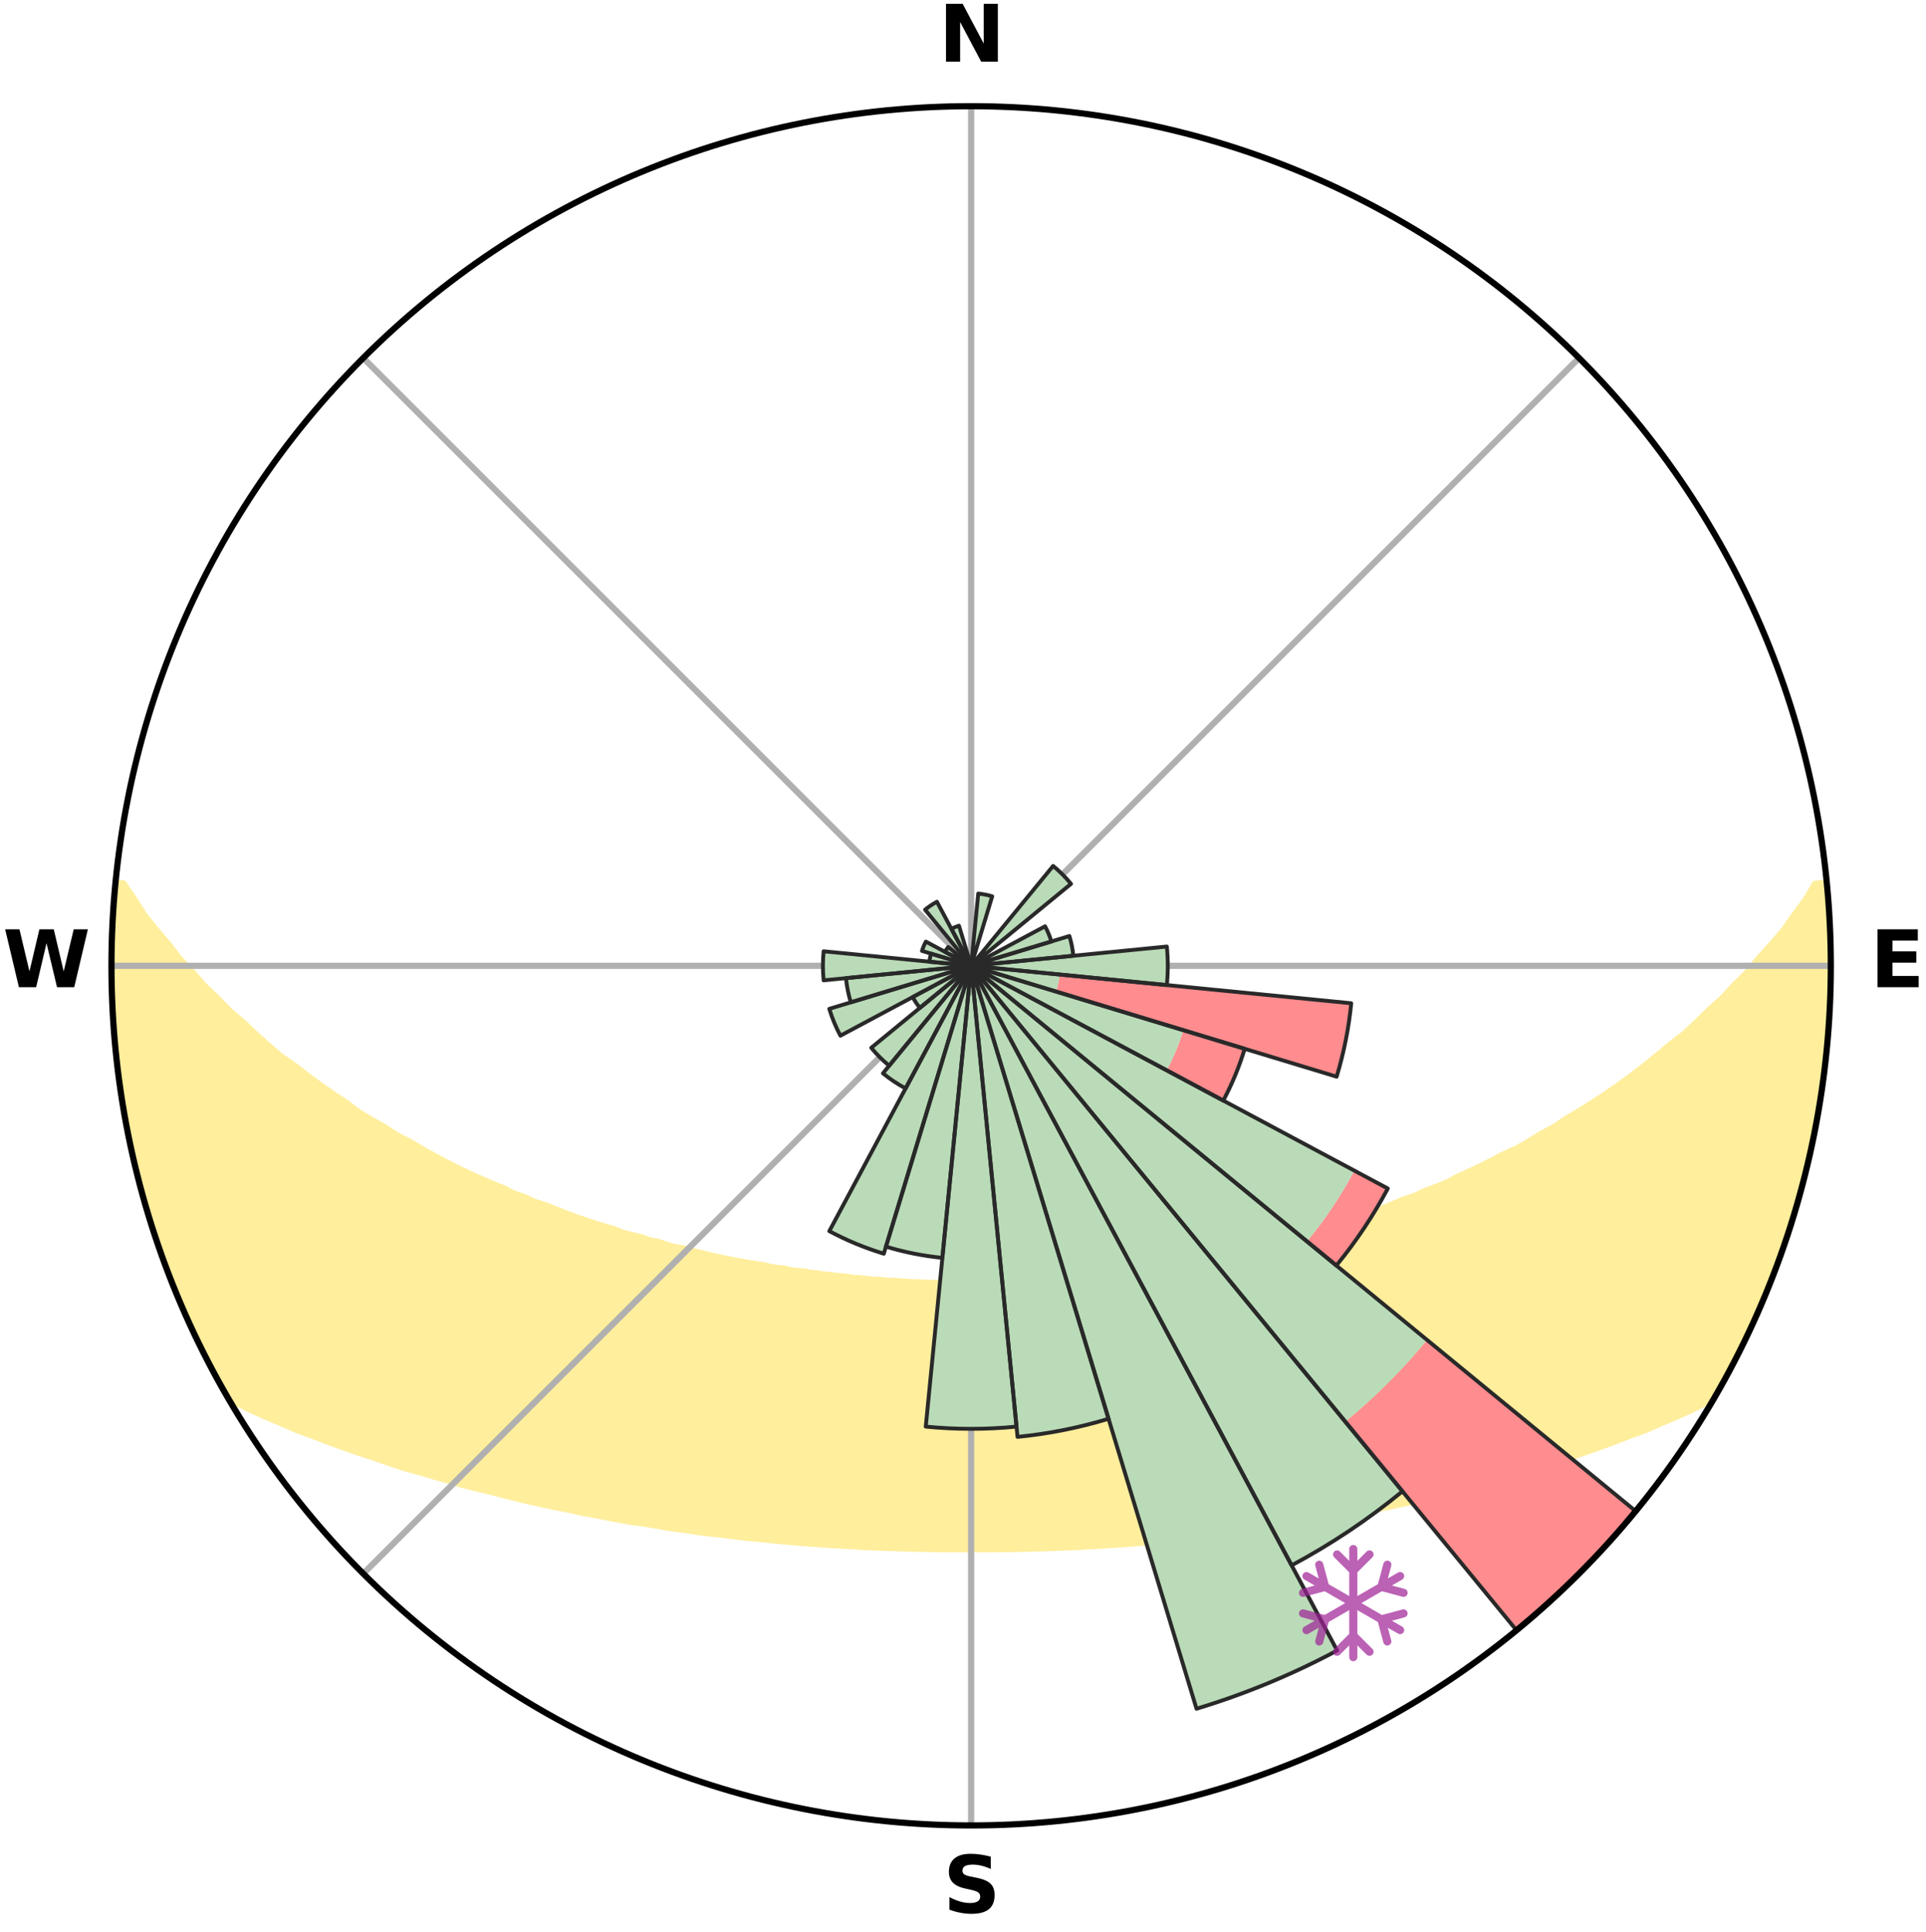 <?xml version="1.0" encoding="utf-8" standalone="no"?>
<!DOCTYPE svg PUBLIC "-//W3C//DTD SVG 1.1//EN"
  "http://www.w3.org/Graphics/SVG/1.1/DTD/svg11.dtd">
<svg xmlns:xlink="http://www.w3.org/1999/xlink" width="248.41pt" height="249.158pt" viewBox="0 0 248.41 249.158" xmlns="http://www.w3.org/2000/svg" version="1.1">
 <title>Ski Rose for 猪苗代スキー場, Inawashiro Snow Paradise</title>
 <defs>
  <style type="text/css">*{stroke-linejoin: round; stroke-linecap: butt}</style>
 </defs>
 <g id="figure_1">
  <g id="patch_1">
   <path d="M 0 249.158 
L 248.41 249.158 
L 248.41 0 
L 0 0 
z
" style="fill: #ffffff"/>
  </g>
  <g id="axes_1">
   <g id="patch_2">
    <path d="M 236.135 124.579 
C 236.135 110.018 233.267 95.599 227.695 82.147 
C 222.122 68.695 213.955 56.471 203.659 46.175 
C 193.363 35.879 181.139 27.711 167.687 22.139 
C 154.235 16.567 139.815 13.699 125.255 13.699 
C 110.694 13.699 96.275 16.567 82.823 22.139 
C 69.371 27.711 57.147 35.879 46.851 46.175 
C 36.555 56.471 28.387 68.695 22.815 82.147 
C 17.243 95.599 14.375 110.018 14.375 124.579 
C 14.375 139.14 17.243 153.559 22.815 167.011 
C 28.387 180.463 36.555 192.687 46.851 202.983 
C 57.147 213.279 69.371 221.447 82.823 227.019 
C 96.275 232.591 110.694 235.459 125.255 235.459 
C 139.815 235.459 154.235 232.591 167.687 227.019 
C 181.139 221.447 193.363 213.279 203.659 202.983 
C 213.955 192.687 222.122 180.463 227.695 167.011 
C 233.267 153.559 236.135 139.14 236.135 124.579 
M 125.255 124.579 
C 125.255 124.579 125.255 124.579 125.255 124.579 
C 125.255 124.579 125.255 124.579 125.255 124.579 
C 125.255 124.579 125.255 124.579 125.255 124.579 
C 125.255 124.579 125.255 124.579 125.255 124.579 
C 125.255 124.579 125.255 124.579 125.255 124.579 
C 125.255 124.579 125.255 124.579 125.255 124.579 
C 125.255 124.579 125.255 124.579 125.255 124.579 
C 125.255 124.579 125.255 124.579 125.255 124.579 
C 125.255 124.579 125.255 124.579 125.255 124.579 
C 125.255 124.579 125.255 124.579 125.255 124.579 
C 125.255 124.579 125.255 124.579 125.255 124.579 
C 125.255 124.579 125.255 124.579 125.255 124.579 
C 125.255 124.579 125.255 124.579 125.255 124.579 
C 125.255 124.579 125.255 124.579 125.255 124.579 
C 125.255 124.579 125.255 124.579 125.255 124.579 
C 125.255 124.579 125.255 124.579 125.255 124.579 
z
" style="fill: #ffffff"/>
   </g>
   <g id="PolyCollection_1">
    <defs>
     <path id="m8ceac54cbc" d="M 235.537 -135.198 
L 234.16 -135.065 
L 232.981 -133.057 
L 231.489 -131.077 
L 230.167 -129.16 
L 228.558 -127.284 
L 226.904 -125.466 
L 225.455 -123.705 
L 223.73 -122 
L 222.217 -120.346 
L 220.434 -118.758 
L 218.867 -117.212 
L 217.278 -115.718 
L 215.426 -114.305 
L 213.796 -112.922 
L 212.149 -111.593 
L 210.486 -110.316 
L 208.809 -109.093 
L 207.12 -107.923 
L 205.421 -106.807 
L 203.715 -105.743 
L 202.001 -104.731 
L 200.51 -103.709 
L 198.788 -102.798 
L 197.286 -101.868 
L 195.78 -100.982 
L 194.055 -100.216 
L 192.548 -99.419 
L 191.041 -98.665 
L 189.536 -97.953 
L 188.035 -97.282 
L 186.739 -96.559 
L 185.245 -95.965 
L 183.757 -95.411 
L 182.47 -94.795 
L 180.997 -94.313 
L 179.72 -93.764 
L 178.447 -93.246 
L 177.709 -92.435 
L 176.444 -91.968 
L 175.186 -91.531 
L 173.936 -91.122 
L 172.695 -90.74 
L 171.464 -90.386 
L 170.244 -90.057 
L 169.185 -89.635 
L 167.985 -89.355 
L 166.797 -89.098 
L 165.76 -88.743 
L 164.596 -88.529 
L 163.575 -88.215 
L 162.561 -87.919 
L 161.553 -87.642 
L 160.439 -87.503 
L 159.451 -87.26 
L 158.472 -87.034 
L 157.502 -86.823 
L 156.54 -86.627 
L 155.588 -86.445 
L 154.646 -86.276 
L 153.713 -86.12 
L 152.872 -85.862 
L 151.955 -85.73 
L 151.048 -85.61 
L 150.151 -85.499 
L 149.331 -85.29 
L 148.452 -85.199 
L 147.582 -85.116 
L 146.778 -84.938 
L 145.925 -84.871 
L 145.131 -84.713 
L 144.295 -84.66 
L 143.511 -84.52 
L 142.691 -84.479 
L 141.916 -84.355 
L 141.112 -84.323 
L 140.347 -84.214 
L 139.585 -84.113 
L 138.801 -84.093 
L 138.048 -84.004 
L 137.298 -83.923 
L 136.533 -83.912 
L 135.79 -83.841 
L 135.05 -83.778 
L 134.302 -83.771 
L 133.569 -83.716 
L 132.837 -83.667 
L 132.108 -83.624 
L 131.376 -83.621 
L 130.652 -83.585 
L 129.929 -83.554 
L 129.208 -83.529 
L 128.487 -83.508 
L 127.767 -83.507 
L 127.049 -83.492 
L 126.331 -83.483 
L 125.614 -83.478 
L 124.896 -83.479 
L 124.179 -83.483 
L 123.461 -83.492 
L 122.743 -83.507 
L 122.024 -83.526 
L 121.304 -83.55 
L 120.581 -83.554 
L 119.858 -83.584 
L 119.133 -83.62 
L 118.408 -83.661 
L 117.672 -83.666 
L 116.941 -83.715 
L 116.208 -83.77 
L 115.472 -83.831 
L 114.719 -83.84 
L 113.976 -83.91 
L 113.231 -83.987 
L 112.461 -84.003 
L 111.708 -84.091 
L 110.951 -84.187 
L 110.162 -84.212 
L 109.397 -84.321 
L 108.628 -84.438 
L 107.818 -84.477 
L 107.04 -84.609 
L 106.214 -84.658 
L 105.426 -84.808 
L 104.583 -84.869 
L 103.786 -85.038 
L 102.926 -85.114 
L 102.057 -85.197 
L 101.243 -85.396 
L 100.357 -85.497 
L 99.461 -85.608 
L 98.631 -85.842 
L 97.718 -85.975 
L 96.796 -86.119 
L 95.863 -86.275 
L 94.92 -86.443 
L 93.968 -86.625 
L 93.007 -86.822 
L 92.037 -87.033 
L 91.058 -87.259 
L 90.07 -87.502 
L 89.075 -87.762 
L 88.072 -88.039 
L 86.934 -88.214 
L 85.913 -88.529 
L 84.885 -88.863 
L 83.712 -89.098 
L 82.67 -89.474 
L 81.474 -89.754 
L 80.266 -90.058 
L 79.203 -90.503 
L 77.977 -90.856 
L 76.74 -91.236 
L 75.495 -91.644 
L 74.241 -92.08 
L 72.98 -92.545 
L 71.712 -93.04 
L 70.438 -93.565 
L 68.972 -94.02 
L 67.687 -94.611 
L 66.204 -95.138 
L 64.911 -95.797 
L 63.417 -96.398 
L 61.917 -97.039 
L 60.412 -97.72 
L 58.905 -98.443 
L 57.396 -99.208 
L 55.887 -100.015 
L 54.379 -100.864 
L 52.874 -101.757 
L 51.15 -102.628 
L 49.652 -103.613 
L 47.934 -104.582 
L 46.22 -105.605 
L 44.745 -106.73 
L 43.048 -107.854 
L 41.361 -109.03 
L 39.686 -110.26 
L 38.025 -111.542 
L 36.141 -112.847 
L 34.512 -114.24 
L 32.903 -115.687 
L 31.315 -117.186 
L 29.51 -118.723 
L 27.972 -120.332 
L 26.22 -121.986 
L 24.74 -123.702 
L 23.053 -125.471 
L 21.645 -127.292 
L 20.041 -129.173 
L 18.492 -131.109 
L 17.243 -133.08 
L 15.863 -135.112 
L 15.026 -135.193 
L 15.026 -135.193 
L 14.896 -133.265 
L 14.593 -131.347 
L 14.528 -129.413 
L 14.496 -127.479 
L 14.497 -125.546 
L 14.53 -123.613 
L 14.594 -121.681 
L 14.484 -119.743 
L 14.61 -117.812 
L 14.768 -115.884 
L 14.955 -113.958 
L 15.172 -112.037 
L 15.418 -110.119 
L 15.693 -108.205 
L 15.996 -106.295 
L 16.323 -104.39 
L 16.681 -102.489 
L 17.068 -100.595 
L 17.484 -98.706 
L 17.93 -96.823 
L 18.418 -94.951 
L 19.083 -93.13 
L 19.614 -91.271 
L 20.156 -89.413 
L 20.746 -87.57 
L 21.527 -85.797 
L 22.156 -83.967 
L 22.819 -82.149 
L 23.711 -80.426 
L 24.429 -78.63 
L 25.209 -76.86 
L 26.027 -75.106 
L 26.906 -73.382 
L 27.836 -71.685 
L 28.762 -69.986 
L 30.092 -68.524 
L 32.115 -67.503 
L 34.184 -66.56 
L 36.27 -65.681 
L 38.284 -64.805 
L 40.379 -64.038 
L 42.388 -63.261 
L 44.39 -62.53 
L 46.383 -61.842 
L 48.364 -61.195 
L 50.261 -60.528 
L 52.15 -59.901 
L 54.093 -59.371 
L 55.953 -58.814 
L 57.803 -58.294 
L 59.577 -57.745 
L 61.396 -57.286 
L 63.203 -56.861 
L 64.938 -56.403 
L 66.659 -55.973 
L 68.368 -55.57 
L 70.062 -55.192 
L 71.742 -54.84 
L 73.407 -54.511 
L 75.015 -54.145 
L 76.651 -53.861 
L 78.236 -53.542 
L 79.807 -53.24 
L 81.367 -52.961 
L 82.946 -52.753 
L 84.478 -52.507 
L 85.971 -52.227 
L 87.482 -52.018 
L 88.978 -51.82 
L 90.441 -51.59 
L 91.916 -51.424 
L 93.378 -51.267 
L 94.81 -51.08 
L 96.234 -50.906 
L 97.665 -50.788 
L 99.071 -50.638 
L 100.468 -50.499 
L 101.857 -50.372 
L 103.239 -50.255 
L 104.613 -50.148 
L 105.981 -50.051 
L 107.341 -49.962 
L 108.695 -49.882 
L 110.043 -49.809 
L 111.38 -49.719 
L 112.718 -49.664 
L 114.051 -49.615 
L 115.38 -49.572 
L 116.703 -49.523 
L 118.025 -49.495 
L 119.344 -49.472 
L 120.659 -49.444 
L 121.974 -49.435 
L 123.287 -49.43 
L 124.599 -49.431 
L 125.911 -49.429 
L 127.223 -49.433 
L 128.536 -49.437 
L 129.85 -49.447 
L 131.166 -49.471 
L 132.485 -49.494 
L 133.806 -49.522 
L 135.129 -49.575 
L 136.458 -49.618 
L 137.791 -49.667 
L 139.129 -49.723 
L 140.467 -49.809 
L 141.815 -49.881 
L 143.169 -49.962 
L 144.529 -50.051 
L 145.896 -50.148 
L 147.271 -50.255 
L 148.652 -50.372 
L 150.041 -50.5 
L 151.439 -50.638 
L 152.859 -50.749 
L 154.274 -50.91 
L 155.697 -51.084 
L 157.15 -51.225 
L 158.593 -51.425 
L 160.067 -51.594 
L 161.529 -51.825 
L 163.027 -52.019 
L 164.536 -52.232 
L 166.059 -52.457 
L 167.593 -52.703 
L 169.141 -52.963 
L 170.7 -53.245 
L 172.272 -53.544 
L 173.855 -53.866 
L 175.491 -54.15 
L 177.101 -54.513 
L 178.766 -54.842 
L 180.446 -55.195 
L 182.14 -55.572 
L 183.848 -55.975 
L 185.57 -56.405 
L 187.36 -56.804 
L 189.109 -57.291 
L 190.93 -57.747 
L 192.704 -58.297 
L 194.551 -58.819 
L 196.414 -59.374 
L 198.356 -59.904 
L 200.243 -60.533 
L 202.214 -61.139 
L 204.123 -61.844 
L 206.116 -62.532 
L 208.118 -63.264 
L 210.127 -64.041 
L 212.22 -64.81 
L 214.233 -65.686 
L 216.322 -66.563 
L 218.389 -67.507 
L 220.414 -68.526 
L 221.755 -69.982 
L 222.677 -71.683 
L 223.569 -73.4 
L 224.461 -75.117 
L 225.278 -76.87 
L 226.148 -78.599 
L 226.886 -80.388 
L 227.657 -82.163 
L 228.417 -83.942 
L 229.025 -85.781 
L 229.708 -87.59 
L 230.336 -89.419 
L 230.918 -91.264 
L 231.427 -93.129 
L 232.094 -94.95 
L 232.523 -96.838 
L 233.05 -98.7 
L 233.377 -100.609 
L 233.856 -102.484 
L 234.222 -104.383 
L 234.61 -106.279 
L 234.834 -108.202 
L 235.141 -110.112 
L 235.407 -112.029 
L 235.539 -113.96 
L 235.72 -115.885 
L 235.863 -117.814 
L 235.968 -119.745 
L 236.036 -121.678 
L 236.067 -123.612 
L 236.063 -125.546 
L 236.024 -127.48 
L 235.951 -129.412 
L 235.845 -131.343 
L 235.707 -133.272 
L 235.537 -135.198 
z
" style="stroke: #ffee9c"/>
    </defs>
    <g clip-path="url(#pf9fc2876d5)">
     <use xlink:href="#m8ceac54cbc" x="0" y="249.158" style="fill: #ffee9c; stroke: #ffee9c"/>
    </g>
   </g>
   <g id="matplotlib.axis_1">
    <g id="xtick_1">
     <g id="line2d_1">
      <path d="M 125.255 124.579 
L 125.255 13.699 
" clip-path="url(#pf9fc2876d5)" style="fill: none; stroke: #b0b0b0; stroke-width: 0.8; stroke-linecap: square"/>
     </g>
     <g id="text_1">
      <!-- N -->
      <g transform="translate(121.07 7.958) scale(0.1 -0.1)">
       <defs>
        <path id="DejaVuSans-Bold-4e" d="M 588 4666 
L 1931 4666 
L 3628 1466 
L 3628 4666 
L 4769 4666 
L 4769 0 
L 3425 0 
L 1728 3200 
L 1728 0 
L 588 0 
L 588 4666 
z
" transform="scale(0.016)"/>
       </defs>
       <use xlink:href="#DejaVuSans-Bold-4e"/>
      </g>
     </g>
    </g>
    <g id="xtick_2">
     <g id="line2d_2">
      <path d="M 125.255 124.579 
L 203.659 46.175 
" clip-path="url(#pf9fc2876d5)" style="fill: none; stroke: #b0b0b0; stroke-width: 0.8; stroke-linecap: square"/>
     </g>
    </g>
    <g id="xtick_3">
     <g id="line2d_3">
      <path d="M 125.255 124.579 
L 236.135 124.579 
" clip-path="url(#pf9fc2876d5)" style="fill: none; stroke: #b0b0b0; stroke-width: 0.8; stroke-linecap: square"/>
     </g>
     <g id="text_2">
      <!-- E -->
      <g transform="translate(241.219 127.338) scale(0.1 -0.1)">
       <defs>
        <path id="DejaVuSans-Bold-45" d="M 588 4666 
L 3834 4666 
L 3834 3756 
L 1791 3756 
L 1791 2888 
L 3713 2888 
L 3713 1978 
L 1791 1978 
L 1791 909 
L 3903 909 
L 3903 0 
L 588 0 
L 588 4666 
z
" transform="scale(0.016)"/>
       </defs>
       <use xlink:href="#DejaVuSans-Bold-45"/>
      </g>
     </g>
    </g>
    <g id="xtick_4">
     <g id="line2d_4">
      <path d="M 125.255 124.579 
L 203.659 202.983 
" clip-path="url(#pf9fc2876d5)" style="fill: none; stroke: #b0b0b0; stroke-width: 0.8; stroke-linecap: square"/>
     </g>
    </g>
    <g id="xtick_5">
     <g id="line2d_5">
      <path d="M 125.255 124.579 
L 125.255 235.459 
" clip-path="url(#pf9fc2876d5)" style="fill: none; stroke: #b0b0b0; stroke-width: 0.8; stroke-linecap: square"/>
     </g>
     <g id="text_3">
      <!-- S -->
      <g transform="translate(121.654 246.718) scale(0.1 -0.1)">
       <defs>
        <path id="DejaVuSans-Bold-53" d="M 3834 4519 
L 3834 3531 
Q 3450 3703 3084 3790 
Q 2719 3878 2394 3878 
Q 1963 3878 1756 3759 
Q 1550 3641 1550 3391 
Q 1550 3203 1689 3098 
Q 1828 2994 2194 2919 
L 2706 2816 
Q 3484 2659 3812 2340 
Q 4141 2022 4141 1434 
Q 4141 663 3683 286 
Q 3225 -91 2284 -91 
Q 1841 -91 1394 -6 
Q 947 78 500 244 
L 500 1259 
Q 947 1022 1364 901 
Q 1781 781 2169 781 
Q 2563 781 2772 912 
Q 2981 1044 2981 1288 
Q 2981 1506 2839 1625 
Q 2697 1744 2272 1838 
L 1806 1941 
Q 1106 2091 782 2419 
Q 459 2747 459 3303 
Q 459 4000 909 4375 
Q 1359 4750 2203 4750 
Q 2588 4750 2994 4692 
Q 3400 4634 3834 4519 
z
" transform="scale(0.016)"/>
       </defs>
       <use xlink:href="#DejaVuSans-Bold-53"/>
      </g>
     </g>
    </g>
    <g id="xtick_6">
     <g id="line2d_6">
      <path d="M 125.255 124.579 
L 46.851 202.983 
" clip-path="url(#pf9fc2876d5)" style="fill: none; stroke: #b0b0b0; stroke-width: 0.8; stroke-linecap: square"/>
     </g>
    </g>
    <g id="xtick_7">
     <g id="line2d_7">
      <path d="M 125.255 124.579 
L 14.375 124.579 
" clip-path="url(#pf9fc2876d5)" style="fill: none; stroke: #b0b0b0; stroke-width: 0.8; stroke-linecap: square"/>
     </g>
     <g id="text_4">
      <!-- W -->
      <g transform="translate(0.36 127.338) scale(0.1 -0.1)">
       <defs>
        <path id="DejaVuSans-Bold-57" d="M 191 4666 
L 1344 4666 
L 2150 1275 
L 2950 4666 
L 4109 4666 
L 4909 1275 
L 5716 4666 
L 6859 4666 
L 5759 0 
L 4372 0 
L 3525 3547 
L 2688 0 
L 1300 0 
L 191 4666 
z
" transform="scale(0.016)"/>
       </defs>
       <use xlink:href="#DejaVuSans-Bold-57"/>
      </g>
     </g>
    </g>
    <g id="xtick_8">
     <g id="line2d_8">
      <path d="M 125.255 124.579 
L 46.851 46.175 
" clip-path="url(#pf9fc2876d5)" style="fill: none; stroke: #b0b0b0; stroke-width: 0.8; stroke-linecap: square"/>
     </g>
    </g>
   </g>
   <g id="matplotlib.axis_2"/>
   <g id="patch_3">
    <path d="M 125.255 124.579 
C 125.255 124.579 125.255 124.579 125.255 124.579 
C 125.255 124.579 125.255 124.579 125.255 124.579 
L 125.255 124.579 
C 125.255 124.579 125.255 124.579 125.255 124.579 
C 125.255 124.579 125.255 124.579 125.255 124.579 
z
" clip-path="url(#pf9fc2876d5)" style="fill: #d9d9d9"/>
   </g>
   <g id="patch_4">
    <path d="M 125.255 124.579 
C 125.255 124.579 125.255 124.579 125.255 124.579 
C 125.255 124.579 125.255 124.579 125.255 124.579 
L 125.255 124.579 
C 125.255 124.579 125.255 124.579 125.255 124.579 
C 125.255 124.579 125.255 124.579 125.255 124.579 
z
" clip-path="url(#pf9fc2876d5)" style="fill: #d9d9d9"/>
   </g>
   <g id="patch_5">
    <path d="M 125.255 124.579 
C 125.255 124.579 125.255 124.579 125.255 124.579 
C 125.255 124.579 125.255 124.579 125.255 124.579 
L 125.255 124.579 
C 125.255 124.579 125.255 124.579 125.255 124.579 
C 125.255 124.579 125.255 124.579 125.255 124.579 
z
" clip-path="url(#pf9fc2876d5)" style="fill: #d9d9d9"/>
   </g>
   <g id="patch_6">
    <path d="M 125.255 124.579 
C 125.255 124.579 125.255 124.579 125.255 124.579 
C 125.255 124.579 125.255 124.579 125.255 124.579 
L 125.255 124.579 
C 125.255 124.579 125.255 124.579 125.255 124.579 
C 125.255 124.579 125.255 124.579 125.255 124.579 
z
" clip-path="url(#pf9fc2876d5)" style="fill: #d9d9d9"/>
   </g>
   <g id="patch_7">
    <path d="M 125.255 124.579 
C 125.255 124.579 125.255 124.579 125.255 124.579 
C 125.255 124.579 125.255 124.579 125.255 124.579 
L 125.255 124.579 
C 125.255 124.579 125.255 124.579 125.255 124.579 
C 125.255 124.579 125.255 124.579 125.255 124.579 
z
" clip-path="url(#pf9fc2876d5)" style="fill: #d9d9d9"/>
   </g>
   <g id="patch_8">
    <path d="M 125.255 124.579 
C 125.255 124.579 125.255 124.579 125.255 124.579 
C 125.255 124.579 125.255 124.579 125.255 124.579 
L 125.255 124.579 
C 125.255 124.579 125.255 124.579 125.255 124.579 
C 125.255 124.579 125.255 124.579 125.255 124.579 
z
" clip-path="url(#pf9fc2876d5)" style="fill: #d9d9d9"/>
   </g>
   <g id="patch_9">
    <path d="M 125.255 124.579 
C 125.255 124.579 125.255 124.579 125.255 124.579 
C 125.255 124.579 125.255 124.579 125.255 124.579 
L 125.255 124.579 
C 125.255 124.579 125.255 124.579 125.255 124.579 
C 125.255 124.579 125.255 124.579 125.255 124.579 
z
" clip-path="url(#pf9fc2876d5)" style="fill: #d9d9d9"/>
   </g>
   <g id="patch_10">
    <path d="M 125.255 124.579 
C 125.255 124.579 125.255 124.579 125.255 124.579 
C 125.255 124.579 125.255 124.579 125.255 124.579 
L 125.255 124.579 
C 125.255 124.579 125.255 124.579 125.255 124.579 
C 125.255 124.579 125.255 124.579 125.255 124.579 
z
" clip-path="url(#pf9fc2876d5)" style="fill: #d9d9d9"/>
   </g>
   <g id="patch_11">
    <path d="M 125.255 124.579 
C 125.255 124.579 125.255 124.579 125.255 124.579 
C 125.255 124.579 125.255 124.579 125.255 124.579 
L 125.255 124.579 
C 125.255 124.579 125.255 124.579 125.255 124.579 
C 125.255 124.579 125.255 124.579 125.255 124.579 
z
" clip-path="url(#pf9fc2876d5)" style="fill: #d9d9d9"/>
   </g>
   <g id="patch_12">
    <path d="M 125.255 124.579 
C 125.255 124.579 125.255 124.579 125.255 124.579 
C 125.255 124.579 125.255 124.579 125.255 124.579 
L 125.255 124.579 
C 125.255 124.579 125.255 124.579 125.255 124.579 
C 125.255 124.579 125.255 124.579 125.255 124.579 
z
" clip-path="url(#pf9fc2876d5)" style="fill: #d9d9d9"/>
   </g>
   <g id="patch_13">
    <path d="M 125.255 124.579 
C 125.255 124.579 125.255 124.579 125.255 124.579 
C 125.255 124.579 125.255 124.579 125.255 124.579 
L 125.255 124.579 
C 125.255 124.579 125.255 124.579 125.255 124.579 
C 125.255 124.579 125.255 124.579 125.255 124.579 
z
" clip-path="url(#pf9fc2876d5)" style="fill: #d9d9d9"/>
   </g>
   <g id="patch_14">
    <path d="M 125.255 124.579 
C 125.255 124.579 125.255 124.579 125.255 124.579 
C 125.255 124.579 125.255 124.579 125.255 124.579 
L 125.255 124.579 
C 125.255 124.579 125.255 124.579 125.255 124.579 
C 125.255 124.579 125.255 124.579 125.255 124.579 
z
" clip-path="url(#pf9fc2876d5)" style="fill: #d9d9d9"/>
   </g>
   <g id="patch_15">
    <path d="M 125.255 124.579 
C 125.255 124.579 125.255 124.579 125.255 124.579 
C 125.255 124.579 125.255 124.579 125.255 124.579 
L 125.255 124.579 
C 125.255 124.579 125.255 124.579 125.255 124.579 
C 125.255 124.579 125.255 124.579 125.255 124.579 
z
" clip-path="url(#pf9fc2876d5)" style="fill: #d9d9d9"/>
   </g>
   <g id="patch_16">
    <path d="M 125.255 124.579 
C 125.255 124.579 125.255 124.579 125.255 124.579 
C 125.255 124.579 125.255 124.579 125.255 124.579 
L 125.255 124.579 
C 125.255 124.579 125.255 124.579 125.255 124.579 
C 125.255 124.579 125.255 124.579 125.255 124.579 
z
" clip-path="url(#pf9fc2876d5)" style="fill: #d9d9d9"/>
   </g>
   <g id="patch_17">
    <path d="M 125.255 124.579 
C 125.255 124.579 125.255 124.579 125.255 124.579 
C 125.255 124.579 125.255 124.579 125.255 124.579 
L 125.255 124.579 
C 125.255 124.579 125.255 124.579 125.255 124.579 
C 125.255 124.579 125.255 124.579 125.255 124.579 
z
" clip-path="url(#pf9fc2876d5)" style="fill: #d9d9d9"/>
   </g>
   <g id="patch_18">
    <path d="M 125.255 124.579 
C 125.255 124.579 125.255 124.579 125.255 124.579 
C 125.255 124.579 125.255 124.579 125.255 124.579 
L 125.255 124.579 
C 125.255 124.579 125.255 124.579 125.255 124.579 
C 125.255 124.579 125.255 124.579 125.255 124.579 
z
" clip-path="url(#pf9fc2876d5)" style="fill: #d9d9d9"/>
   </g>
   <g id="patch_19">
    <path d="M 125.255 124.579 
C 125.255 124.579 125.255 124.579 125.255 124.579 
C 125.255 124.579 125.255 124.579 125.255 124.579 
L 125.255 124.579 
C 125.255 124.579 125.255 124.579 125.255 124.579 
C 125.255 124.579 125.255 124.579 125.255 124.579 
z
" clip-path="url(#pf9fc2876d5)" style="fill: #d9d9d9"/>
   </g>
   <g id="patch_20">
    <path d="M 125.255 124.579 
C 125.255 124.579 125.255 124.579 125.255 124.579 
C 125.255 124.579 125.255 124.579 125.255 124.579 
L 125.255 124.579 
C 125.255 124.579 125.255 124.579 125.255 124.579 
C 125.255 124.579 125.255 124.579 125.255 124.579 
z
" clip-path="url(#pf9fc2876d5)" style="fill: #d9d9d9"/>
   </g>
   <g id="patch_21">
    <path d="M 125.255 124.579 
C 125.255 124.579 125.255 124.579 125.255 124.579 
C 125.255 124.579 125.255 124.579 125.255 124.579 
L 125.255 124.579 
C 125.255 124.579 125.255 124.579 125.255 124.579 
C 125.255 124.579 125.255 124.579 125.255 124.579 
z
" clip-path="url(#pf9fc2876d5)" style="fill: #d9d9d9"/>
   </g>
   <g id="patch_22">
    <path d="M 125.255 124.579 
C 125.255 124.579 125.255 124.579 125.255 124.579 
C 125.255 124.579 125.255 124.579 125.255 124.579 
L 125.255 124.579 
C 125.255 124.579 125.255 124.579 125.255 124.579 
C 125.255 124.579 125.255 124.579 125.255 124.579 
z
" clip-path="url(#pf9fc2876d5)" style="fill: #d9d9d9"/>
   </g>
   <g id="patch_23">
    <path d="M 125.255 124.579 
C 125.255 124.579 125.255 124.579 125.255 124.579 
C 125.255 124.579 125.255 124.579 125.255 124.579 
L 125.255 124.579 
C 125.255 124.579 125.255 124.579 125.255 124.579 
C 125.255 124.579 125.255 124.579 125.255 124.579 
z
" clip-path="url(#pf9fc2876d5)" style="fill: #d9d9d9"/>
   </g>
   <g id="patch_24">
    <path d="M 125.255 124.579 
C 125.255 124.579 125.255 124.579 125.255 124.579 
C 125.255 124.579 125.255 124.579 125.255 124.579 
L 125.255 124.579 
C 125.255 124.579 125.255 124.579 125.255 124.579 
C 125.255 124.579 125.255 124.579 125.255 124.579 
z
" clip-path="url(#pf9fc2876d5)" style="fill: #d9d9d9"/>
   </g>
   <g id="patch_25">
    <path d="M 125.255 124.579 
C 125.255 124.579 125.255 124.579 125.255 124.579 
C 125.255 124.579 125.255 124.579 125.255 124.579 
L 125.255 124.579 
C 125.255 124.579 125.255 124.579 125.255 124.579 
C 125.255 124.579 125.255 124.579 125.255 124.579 
z
" clip-path="url(#pf9fc2876d5)" style="fill: #d9d9d9"/>
   </g>
   <g id="patch_26">
    <path d="M 125.255 124.579 
C 125.255 124.579 125.255 124.579 125.255 124.579 
C 125.255 124.579 125.255 124.579 125.255 124.579 
L 125.255 124.579 
C 125.255 124.579 125.255 124.579 125.255 124.579 
C 125.255 124.579 125.255 124.579 125.255 124.579 
z
" clip-path="url(#pf9fc2876d5)" style="fill: #d9d9d9"/>
   </g>
   <g id="patch_27">
    <path d="M 125.255 124.579 
C 125.255 124.579 125.255 124.579 125.255 124.579 
C 125.255 124.579 125.255 124.579 125.255 124.579 
L 125.255 124.579 
C 125.255 124.579 125.255 124.579 125.255 124.579 
C 125.255 124.579 125.255 124.579 125.255 124.579 
z
" clip-path="url(#pf9fc2876d5)" style="fill: #d9d9d9"/>
   </g>
   <g id="patch_28">
    <path d="M 125.255 124.579 
C 125.255 124.579 125.255 124.579 125.255 124.579 
C 125.255 124.579 125.255 124.579 125.255 124.579 
L 125.255 124.579 
C 125.255 124.579 125.255 124.579 125.255 124.579 
C 125.255 124.579 125.255 124.579 125.255 124.579 
z
" clip-path="url(#pf9fc2876d5)" style="fill: #d9d9d9"/>
   </g>
   <g id="patch_29">
    <path d="M 125.255 124.579 
C 125.255 124.579 125.255 124.579 125.255 124.579 
C 125.255 124.579 125.255 124.579 125.255 124.579 
L 125.255 124.579 
C 125.255 124.579 125.255 124.579 125.255 124.579 
C 125.255 124.579 125.255 124.579 125.255 124.579 
z
" clip-path="url(#pf9fc2876d5)" style="fill: #d9d9d9"/>
   </g>
   <g id="patch_30">
    <path d="M 125.255 124.579 
C 125.255 124.579 125.255 124.579 125.255 124.579 
C 125.255 124.579 125.255 124.579 125.255 124.579 
L 125.255 124.579 
C 125.255 124.579 125.255 124.579 125.255 124.579 
C 125.255 124.579 125.255 124.579 125.255 124.579 
z
" clip-path="url(#pf9fc2876d5)" style="fill: #d9d9d9"/>
   </g>
   <g id="patch_31">
    <path d="M 125.255 124.579 
C 125.255 124.579 125.255 124.579 125.255 124.579 
C 125.255 124.579 125.255 124.579 125.255 124.579 
L 125.255 124.579 
C 125.255 124.579 125.255 124.579 125.255 124.579 
C 125.255 124.579 125.255 124.579 125.255 124.579 
z
" clip-path="url(#pf9fc2876d5)" style="fill: #d9d9d9"/>
   </g>
   <g id="patch_32">
    <path d="M 125.255 124.579 
C 125.255 124.579 125.255 124.579 125.255 124.579 
C 125.255 124.579 125.255 124.579 125.255 124.579 
L 125.255 124.579 
C 125.255 124.579 125.255 124.579 125.255 124.579 
C 125.255 124.579 125.255 124.579 125.255 124.579 
z
" clip-path="url(#pf9fc2876d5)" style="fill: #d9d9d9"/>
   </g>
   <g id="patch_33">
    <path d="M 125.255 124.579 
C 125.255 124.579 125.255 124.579 125.255 124.579 
C 125.255 124.579 125.255 124.579 125.255 124.579 
L 125.255 124.579 
C 125.255 124.579 125.255 124.579 125.255 124.579 
C 125.255 124.579 125.255 124.579 125.255 124.579 
z
" clip-path="url(#pf9fc2876d5)" style="fill: #d9d9d9"/>
   </g>
   <g id="patch_34">
    <path d="M 125.255 124.579 
C 125.255 124.579 125.255 124.579 125.255 124.579 
C 125.255 124.579 125.255 124.579 125.255 124.579 
L 125.255 124.579 
C 125.255 124.579 125.255 124.579 125.255 124.579 
C 125.255 124.579 125.255 124.579 125.255 124.579 
z
" clip-path="url(#pf9fc2876d5)" style="fill: #d9d9d9"/>
   </g>
   <g id="patch_35">
    <path d="M 125.255 124.579 
C 125.255 124.579 125.255 124.579 125.255 124.579 
C 125.255 124.579 125.255 124.579 125.255 124.579 
L 125.255 124.579 
C 125.255 124.579 125.255 124.579 125.255 124.579 
C 125.255 124.579 125.255 124.579 125.255 124.579 
z
" clip-path="url(#pf9fc2876d5)" style="fill: #badbb8"/>
   </g>
   <g id="patch_36">
    <path d="M 125.255 124.579 
C 125.255 124.579 125.255 124.579 125.255 124.579 
C 125.255 124.579 125.255 124.579 125.255 124.579 
L 127.974 115.617 
C 127.68 115.528 127.383 115.453 127.082 115.394 
C 126.781 115.334 126.478 115.289 126.173 115.259 
z
" clip-path="url(#pf9fc2876d5)" style="fill: #badbb8"/>
   </g>
   <g id="patch_37">
    <path d="M 125.255 124.579 
C 125.255 124.579 125.255 124.579 125.255 124.579 
C 125.255 124.579 125.255 124.579 125.255 124.579 
L 125.255 124.579 
C 125.255 124.579 125.255 124.579 125.255 124.579 
C 125.255 124.579 125.255 124.579 125.255 124.579 
z
" clip-path="url(#pf9fc2876d5)" style="fill: #badbb8"/>
   </g>
   <g id="patch_38">
    <path d="M 125.255 124.579 
C 125.255 124.579 125.255 124.579 125.255 124.579 
C 125.255 124.579 125.255 124.579 125.255 124.579 
L 125.255 124.579 
C 125.255 124.579 125.255 124.579 125.255 124.579 
C 125.255 124.579 125.255 124.579 125.255 124.579 
z
" clip-path="url(#pf9fc2876d5)" style="fill: #badbb8"/>
   </g>
   <g id="patch_39">
    <path d="M 125.255 124.579 
C 125.255 124.579 125.255 124.579 125.255 124.579 
C 125.255 124.579 125.255 124.579 125.255 124.579 
L 138.138 114.006 
C 137.792 113.585 137.425 113.18 137.04 112.794 
C 136.654 112.409 136.249 112.042 135.828 111.696 
z
" clip-path="url(#pf9fc2876d5)" style="fill: #badbb8"/>
   </g>
   <g id="patch_40">
    <path d="M 125.255 124.579 
C 125.255 124.579 125.255 124.579 125.255 124.579 
C 125.255 124.579 125.255 124.579 125.255 124.579 
L 125.255 124.579 
C 125.255 124.579 125.255 124.579 125.255 124.579 
C 125.255 124.579 125.255 124.579 125.255 124.579 
z
" clip-path="url(#pf9fc2876d5)" style="fill: #badbb8"/>
   </g>
   <g id="patch_41">
    <path d="M 125.255 124.579 
C 125.255 124.579 125.255 124.579 125.255 124.579 
C 125.255 124.579 125.255 124.579 125.255 124.579 
L 135.604 121.44 
C 135.501 121.101 135.381 120.768 135.246 120.441 
C 135.111 120.114 134.959 119.793 134.792 119.481 
z
" clip-path="url(#pf9fc2876d5)" style="fill: #badbb8"/>
   </g>
   <g id="patch_42">
    <path d="M 125.255 124.579 
C 125.255 124.579 125.255 124.579 125.255 124.579 
C 125.255 124.579 125.255 124.579 125.255 124.579 
L 138.436 123.281 
C 138.393 122.849 138.33 122.42 138.245 121.995 
C 138.161 121.57 138.055 121.149 137.929 120.734 
z
" clip-path="url(#pf9fc2876d5)" style="fill: #badbb8"/>
   </g>
   <g id="patch_43">
    <path d="M 125.255 124.579 
C 125.255 124.579 125.255 124.579 125.255 124.579 
C 125.255 124.579 125.255 124.579 125.255 124.579 
L 150.495 127.065 
C 150.576 126.239 150.617 125.409 150.617 124.579 
C 150.617 123.749 150.576 122.919 150.495 122.093 
z
" clip-path="url(#pf9fc2876d5)" style="fill: #badbb8"/>
   </g>
   <g id="patch_44">
    <path d="M 125.255 124.579 
C 125.255 124.579 125.255 124.579 125.255 124.579 
C 125.255 124.579 125.255 124.579 125.255 124.579 
L 136.231 127.909 
C 136.34 127.549 136.432 127.185 136.505 126.817 
C 136.578 126.449 136.633 126.077 136.67 125.703 
z
" clip-path="url(#pf9fc2876d5)" style="fill: #badbb8"/>
   </g>
   <g id="patch_45">
    <path d="M 125.255 124.579 
C 125.255 124.579 125.255 124.579 125.255 124.579 
C 125.255 124.579 125.255 124.579 125.255 124.579 
L 150.488 138.067 
C 150.93 137.241 151.331 136.394 151.689 135.528 
C 152.047 134.663 152.363 133.781 152.635 132.885 
z
" clip-path="url(#pf9fc2876d5)" style="fill: #badbb8"/>
   </g>
   <g id="patch_46">
    <path d="M 125.255 124.579 
C 125.255 124.579 125.255 124.579 125.255 124.579 
C 125.255 124.579 125.255 124.579 125.255 124.579 
L 168.592 160.145 
C 169.756 158.726 170.85 157.252 171.869 155.726 
C 172.889 154.2 173.833 152.625 174.698 151.007 
z
" clip-path="url(#pf9fc2876d5)" style="fill: #badbb8"/>
   </g>
   <g id="patch_47">
    <path d="M 125.255 124.579 
C 125.255 124.579 125.255 124.579 125.255 124.579 
C 125.255 124.579 125.255 124.579 125.255 124.579 
L 173.523 183.394 
C 175.448 181.814 177.295 180.141 179.056 178.38 
C 180.817 176.619 182.49 174.772 184.07 172.847 
z
" clip-path="url(#pf9fc2876d5)" style="fill: #badbb8"/>
   </g>
   <g id="patch_48">
    <path d="M 125.255 124.579 
C 125.255 124.579 125.255 124.579 125.255 124.579 
C 125.255 124.579 125.255 124.579 125.255 124.579 
L 166.591 201.914 
C 169.123 200.561 171.586 199.085 173.973 197.49 
C 176.359 195.896 178.666 194.185 180.885 192.364 
z
" clip-path="url(#pf9fc2876d5)" style="fill: #badbb8"/>
   </g>
   <g id="patch_49">
    <path d="M 125.255 124.579 
C 125.255 124.579 125.255 124.579 125.255 124.579 
C 125.255 124.579 125.255 124.579 125.255 124.579 
L 154.325 220.409 
C 157.461 219.458 160.549 218.353 163.578 217.098 
C 166.606 215.844 169.571 214.442 172.462 212.897 
z
" clip-path="url(#pf9fc2876d5)" style="fill: #badbb8"/>
   </g>
   <g id="patch_50">
    <path d="M 125.255 124.579 
C 125.255 124.579 125.255 124.579 125.255 124.579 
C 125.255 124.579 125.255 124.579 125.255 124.579 
L 131.239 185.341 
C 133.228 185.145 135.206 184.851 137.166 184.461 
C 139.126 184.072 141.066 183.586 142.978 183.006 
z
" clip-path="url(#pf9fc2876d5)" style="fill: #badbb8"/>
   </g>
   <g id="patch_51">
    <path d="M 125.255 124.579 
C 125.255 124.579 125.255 124.579 125.255 124.579 
C 125.255 124.579 125.255 124.579 125.255 124.579 
L 119.401 184.016 
C 121.346 184.207 123.3 184.303 125.255 184.303 
C 127.21 184.303 129.163 184.207 131.109 184.016 
z
" clip-path="url(#pf9fc2876d5)" style="fill: #badbb8"/>
   </g>
   <g id="patch_52">
    <path d="M 125.255 124.579 
C 125.255 124.579 125.255 124.579 125.255 124.579 
C 125.255 124.579 125.255 124.579 125.255 124.579 
L 114.268 160.799 
C 115.453 161.159 116.656 161.46 117.871 161.702 
C 119.086 161.944 120.312 162.126 121.545 162.247 
z
" clip-path="url(#pf9fc2876d5)" style="fill: #badbb8"/>
   </g>
   <g id="patch_53">
    <path d="M 125.255 124.579 
C 125.255 124.579 125.255 124.579 125.255 124.579 
C 125.255 124.579 125.255 124.579 125.255 124.579 
L 106.963 158.801 
C 108.083 159.4 109.232 159.943 110.405 160.429 
C 111.579 160.915 112.775 161.343 113.991 161.712 
z
" clip-path="url(#pf9fc2876d5)" style="fill: #badbb8"/>
   </g>
   <g id="patch_54">
    <path d="M 125.255 124.579 
C 125.255 124.579 125.255 124.579 125.255 124.579 
C 125.255 124.579 125.255 124.579 125.255 124.579 
L 113.878 138.442 
C 114.332 138.814 114.803 139.164 115.291 139.49 
C 115.78 139.816 116.283 140.118 116.801 140.395 
z
" clip-path="url(#pf9fc2876d5)" style="fill: #badbb8"/>
   </g>
   <g id="patch_55">
    <path d="M 125.255 124.579 
C 125.255 124.579 125.255 124.579 125.255 124.579 
C 125.255 124.579 125.255 124.579 125.255 124.579 
L 112.372 135.152 
C 112.718 135.574 113.084 135.978 113.47 136.364 
C 113.856 136.749 114.26 137.116 114.682 137.462 
z
" clip-path="url(#pf9fc2876d5)" style="fill: #badbb8"/>
   </g>
   <g id="patch_56">
    <path d="M 125.255 124.579 
C 125.255 124.579 125.255 124.579 125.255 124.579 
C 125.255 124.579 125.255 124.579 125.255 124.579 
L 117.715 128.609 
C 117.847 128.856 117.991 129.096 118.146 129.329 
C 118.302 129.562 118.468 129.786 118.646 130.003 
z
" clip-path="url(#pf9fc2876d5)" style="fill: #badbb8"/>
   </g>
   <g id="patch_57">
    <path d="M 125.255 124.579 
C 125.255 124.579 125.255 124.579 125.255 124.579 
C 125.255 124.579 125.255 124.579 125.255 124.579 
L 106.961 130.129 
C 107.142 130.727 107.353 131.317 107.593 131.895 
C 107.832 132.473 108.1 133.039 108.395 133.591 
z
" clip-path="url(#pf9fc2876d5)" style="fill: #badbb8"/>
   </g>
   <g id="patch_58">
    <path d="M 125.255 124.579 
C 125.255 124.579 125.255 124.579 125.255 124.579 
C 125.255 124.579 125.255 124.579 125.255 124.579 
L 109.111 126.169 
C 109.163 126.697 109.241 127.223 109.345 127.744 
C 109.449 128.264 109.578 128.78 109.732 129.288 
z
" clip-path="url(#pf9fc2876d5)" style="fill: #badbb8"/>
   </g>
   <g id="patch_59">
    <path d="M 125.255 124.579 
C 125.255 124.579 125.255 124.579 125.255 124.579 
C 125.255 124.579 125.255 124.579 125.255 124.579 
L 106.23 122.705 
C 106.168 123.328 106.138 123.953 106.138 124.579 
C 106.138 125.205 106.168 125.83 106.23 126.453 
z
" clip-path="url(#pf9fc2876d5)" style="fill: #badbb8"/>
   </g>
   <g id="patch_60">
    <path d="M 125.255 124.579 
C 125.255 124.579 125.255 124.579 125.255 124.579 
C 125.255 124.579 125.255 124.579 125.255 124.579 
L 120.081 123.009 
C 120.029 123.179 119.986 123.351 119.952 123.524 
C 119.917 123.698 119.891 123.873 119.874 124.049 
z
" clip-path="url(#pf9fc2876d5)" style="fill: #badbb8"/>
   </g>
   <g id="patch_61">
    <path d="M 125.255 124.579 
C 125.255 124.579 125.255 124.579 125.255 124.579 
C 125.255 124.579 125.255 124.579 125.255 124.579 
L 119.414 121.457 
C 119.312 121.648 119.219 121.845 119.137 122.045 
C 119.054 122.245 118.981 122.449 118.918 122.657 
z
" clip-path="url(#pf9fc2876d5)" style="fill: #badbb8"/>
   </g>
   <g id="patch_62">
    <path d="M 125.255 124.579 
C 125.255 124.579 125.255 124.579 125.255 124.579 
C 125.255 124.579 125.255 124.579 125.255 124.579 
L 122.299 122.153 
C 122.22 122.25 122.145 122.351 122.076 122.455 
C 122.006 122.559 121.942 122.666 121.883 122.777 
z
" clip-path="url(#pf9fc2876d5)" style="fill: #badbb8"/>
   </g>
   <g id="patch_63">
    <path d="M 125.255 124.579 
C 125.255 124.579 125.255 124.579 125.255 124.579 
C 125.255 124.579 125.255 124.579 125.255 124.579 
L 125.255 124.579 
C 125.255 124.579 125.255 124.579 125.255 124.579 
C 125.255 124.579 125.255 124.579 125.255 124.579 
z
" clip-path="url(#pf9fc2876d5)" style="fill: #badbb8"/>
   </g>
   <g id="patch_64">
    <path d="M 125.255 124.579 
C 125.255 124.579 125.255 124.579 125.255 124.579 
C 125.255 124.579 125.255 124.579 125.255 124.579 
L 120.84 116.319 
C 120.57 116.464 120.307 116.622 120.052 116.792 
C 119.797 116.962 119.55 117.145 119.313 117.339 
z
" clip-path="url(#pf9fc2876d5)" style="fill: #badbb8"/>
   </g>
   <g id="patch_65">
    <path d="M 125.255 124.579 
C 125.255 124.579 125.255 124.579 125.255 124.579 
C 125.255 124.579 125.255 124.579 125.255 124.579 
L 123.685 119.405 
C 123.516 119.456 123.349 119.516 123.186 119.583 
C 123.022 119.651 122.862 119.727 122.706 119.81 
z
" clip-path="url(#pf9fc2876d5)" style="fill: #badbb8"/>
   </g>
   <g id="patch_66">
    <path d="M 125.255 124.579 
C 125.255 124.579 125.255 124.579 125.255 124.579 
C 125.255 124.579 125.255 124.579 125.255 124.579 
L 125.255 124.579 
C 125.255 124.579 125.255 124.579 125.255 124.579 
C 125.255 124.579 125.255 124.579 125.255 124.579 
z
" clip-path="url(#pf9fc2876d5)" style="fill: #badbb8"/>
   </g>
   <g id="patch_67">
    <path d="M 125.255 124.579 
C 125.255 124.579 125.255 124.579 125.255 124.579 
C 125.255 124.579 125.255 124.579 125.255 124.579 
L 125.255 124.579 
C 125.255 124.579 125.255 124.579 125.255 124.579 
C 125.255 124.579 125.255 124.579 125.255 124.579 
z
" clip-path="url(#pf9fc2876d5)" style="fill: #ff8c8e"/>
   </g>
   <g id="patch_68">
    <path d="M 126.173 115.259 
C 126.478 115.289 126.781 115.334 127.082 115.394 
C 127.383 115.453 127.68 115.528 127.974 115.617 
L 127.974 115.617 
C 127.68 115.528 127.383 115.453 127.082 115.394 
C 126.781 115.334 126.478 115.289 126.173 115.259 
z
" clip-path="url(#pf9fc2876d5)" style="fill: #ff8c8e"/>
   </g>
   <g id="patch_69">
    <path d="M 125.255 124.579 
C 125.255 124.579 125.255 124.579 125.255 124.579 
C 125.255 124.579 125.255 124.579 125.255 124.579 
L 125.255 124.579 
C 125.255 124.579 125.255 124.579 125.255 124.579 
C 125.255 124.579 125.255 124.579 125.255 124.579 
z
" clip-path="url(#pf9fc2876d5)" style="fill: #ff8c8e"/>
   </g>
   <g id="patch_70">
    <path d="M 125.255 124.579 
C 125.255 124.579 125.255 124.579 125.255 124.579 
C 125.255 124.579 125.255 124.579 125.255 124.579 
L 125.255 124.579 
C 125.255 124.579 125.255 124.579 125.255 124.579 
C 125.255 124.579 125.255 124.579 125.255 124.579 
z
" clip-path="url(#pf9fc2876d5)" style="fill: #ff8c8e"/>
   </g>
   <g id="patch_71">
    <path d="M 135.828 111.696 
C 136.249 112.042 136.654 112.409 137.04 112.794 
C 137.425 113.18 137.792 113.585 138.138 114.006 
L 138.138 114.006 
C 137.792 113.585 137.425 113.18 137.04 112.794 
C 136.654 112.409 136.249 112.042 135.828 111.696 
z
" clip-path="url(#pf9fc2876d5)" style="fill: #ff8c8e"/>
   </g>
   <g id="patch_72">
    <path d="M 125.255 124.579 
C 125.255 124.579 125.255 124.579 125.255 124.579 
C 125.255 124.579 125.255 124.579 125.255 124.579 
L 125.255 124.579 
C 125.255 124.579 125.255 124.579 125.255 124.579 
C 125.255 124.579 125.255 124.579 125.255 124.579 
z
" clip-path="url(#pf9fc2876d5)" style="fill: #ff8c8e"/>
   </g>
   <g id="patch_73">
    <path d="M 134.792 119.481 
C 134.959 119.793 135.111 120.114 135.246 120.441 
C 135.381 120.768 135.501 121.101 135.604 121.44 
L 135.604 121.44 
C 135.501 121.101 135.381 120.768 135.246 120.441 
C 135.111 120.114 134.959 119.793 134.792 119.481 
z
" clip-path="url(#pf9fc2876d5)" style="fill: #ff8c8e"/>
   </g>
   <g id="patch_74">
    <path d="M 137.929 120.734 
C 138.055 121.149 138.161 121.57 138.245 121.995 
C 138.33 122.42 138.393 122.849 138.436 123.281 
L 138.436 123.281 
C 138.393 122.849 138.33 122.42 138.245 121.995 
C 138.161 121.57 138.055 121.149 137.929 120.734 
z
" clip-path="url(#pf9fc2876d5)" style="fill: #ff8c8e"/>
   </g>
   <g id="patch_75">
    <path d="M 150.495 122.093 
C 150.576 122.919 150.617 123.749 150.617 124.579 
C 150.617 125.409 150.576 126.239 150.495 127.065 
L 150.495 127.065 
C 150.576 126.239 150.617 125.409 150.617 124.579 
C 150.617 123.749 150.576 122.919 150.495 122.093 
z
" clip-path="url(#pf9fc2876d5)" style="fill: #ff8c8e"/>
   </g>
   <g id="patch_76">
    <path d="M 136.67 125.703 
C 136.633 126.077 136.578 126.449 136.505 126.817 
C 136.432 127.185 136.34 127.549 136.231 127.909 
L 172.395 138.879 
C 172.863 137.336 173.255 135.771 173.57 134.19 
C 173.885 132.608 174.121 131.012 174.279 129.408 
z
" clip-path="url(#pf9fc2876d5)" style="fill: #ff8c8e"/>
   </g>
   <g id="patch_77">
    <path d="M 152.635 132.885 
C 152.363 133.781 152.047 134.663 151.689 135.528 
C 151.331 136.394 150.93 137.241 150.488 138.067 
L 157.773 141.96 
C 158.342 140.896 158.858 139.804 159.32 138.689 
C 159.782 137.574 160.189 136.437 160.539 135.282 
z
" clip-path="url(#pf9fc2876d5)" style="fill: #ff8c8e"/>
   </g>
   <g id="patch_78">
    <path d="M 174.698 151.007 
C 173.833 152.625 172.889 154.2 171.869 155.726 
C 170.85 157.252 169.756 158.726 168.592 160.145 
L 172.359 163.236 
C 173.624 161.695 174.813 160.092 175.921 158.433 
C 177.029 156.775 178.055 155.063 178.995 153.304 
z
" clip-path="url(#pf9fc2876d5)" style="fill: #ff8c8e"/>
   </g>
   <g id="patch_79">
    <path d="M 184.07 172.847 
C 182.49 174.772 180.817 176.619 179.056 178.38 
C 177.295 180.141 175.448 181.814 173.523 183.394 
L 195.596 210.29 
C 198.402 207.988 201.093 205.549 203.659 202.983 
C 206.225 200.417 208.664 197.726 210.966 194.921 
z
" clip-path="url(#pf9fc2876d5)" style="fill: #ff8c8e"/>
   </g>
   <g id="patch_80">
    <path d="M 180.885 192.364 
C 178.666 194.185 176.359 195.896 173.973 197.49 
C 171.586 199.085 169.123 200.561 166.591 201.914 
L 166.591 201.914 
C 169.123 200.561 171.586 199.085 173.973 197.49 
C 176.359 195.896 178.666 194.185 180.885 192.364 
z
" clip-path="url(#pf9fc2876d5)" style="fill: #ff8c8e"/>
   </g>
   <g id="patch_81">
    <path d="M 172.462 212.897 
C 169.571 214.442 166.606 215.844 163.578 217.098 
C 160.549 218.353 157.461 219.458 154.325 220.409 
L 154.325 220.409 
C 157.461 219.458 160.549 218.353 163.578 217.098 
C 166.606 215.844 169.571 214.442 172.462 212.897 
z
" clip-path="url(#pf9fc2876d5)" style="fill: #ff8c8e"/>
   </g>
   <g id="patch_82">
    <path d="M 142.978 183.006 
C 141.066 183.586 139.126 184.072 137.166 184.461 
C 135.206 184.851 133.228 185.145 131.239 185.341 
L 131.239 185.341 
C 133.228 185.145 135.206 184.851 137.166 184.461 
C 139.126 184.072 141.066 183.586 142.978 183.006 
z
" clip-path="url(#pf9fc2876d5)" style="fill: #ff8c8e"/>
   </g>
   <g id="patch_83">
    <path d="M 131.109 184.016 
C 129.163 184.207 127.21 184.303 125.255 184.303 
C 123.3 184.303 121.346 184.207 119.401 184.016 
L 119.401 184.016 
C 121.346 184.207 123.3 184.303 125.255 184.303 
C 127.21 184.303 129.163 184.207 131.109 184.016 
z
" clip-path="url(#pf9fc2876d5)" style="fill: #ff8c8e"/>
   </g>
   <g id="patch_84">
    <path d="M 121.545 162.247 
C 120.312 162.126 119.086 161.944 117.871 161.702 
C 116.656 161.46 115.453 161.159 114.268 160.799 
L 114.268 160.799 
C 115.453 161.159 116.656 161.46 117.871 161.702 
C 119.086 161.944 120.312 162.126 121.545 162.247 
z
" clip-path="url(#pf9fc2876d5)" style="fill: #ff8c8e"/>
   </g>
   <g id="patch_85">
    <path d="M 113.991 161.712 
C 112.775 161.343 111.579 160.915 110.405 160.429 
C 109.232 159.943 108.083 159.4 106.963 158.801 
L 106.963 158.801 
C 108.083 159.4 109.232 159.943 110.405 160.429 
C 111.579 160.915 112.775 161.343 113.991 161.712 
z
" clip-path="url(#pf9fc2876d5)" style="fill: #ff8c8e"/>
   </g>
   <g id="patch_86">
    <path d="M 116.801 140.395 
C 116.283 140.118 115.78 139.816 115.291 139.49 
C 114.803 139.164 114.332 138.814 113.878 138.442 
L 113.878 138.442 
C 114.332 138.814 114.803 139.164 115.291 139.49 
C 115.78 139.816 116.283 140.118 116.801 140.395 
z
" clip-path="url(#pf9fc2876d5)" style="fill: #ff8c8e"/>
   </g>
   <g id="patch_87">
    <path d="M 114.682 137.462 
C 114.26 137.116 113.856 136.749 113.47 136.364 
C 113.084 135.978 112.718 135.574 112.372 135.152 
L 112.372 135.152 
C 112.718 135.574 113.084 135.978 113.47 136.364 
C 113.856 136.749 114.26 137.116 114.682 137.462 
z
" clip-path="url(#pf9fc2876d5)" style="fill: #ff8c8e"/>
   </g>
   <g id="patch_88">
    <path d="M 118.646 130.003 
C 118.468 129.786 118.302 129.562 118.146 129.329 
C 117.991 129.096 117.847 128.856 117.715 128.609 
L 117.715 128.609 
C 117.847 128.856 117.991 129.096 118.146 129.329 
C 118.302 129.562 118.468 129.786 118.646 130.003 
z
" clip-path="url(#pf9fc2876d5)" style="fill: #ff8c8e"/>
   </g>
   <g id="patch_89">
    <path d="M 108.395 133.591 
C 108.1 133.039 107.832 132.473 107.593 131.895 
C 107.353 131.317 107.142 130.727 106.961 130.129 
L 106.961 130.129 
C 107.142 130.727 107.353 131.317 107.593 131.895 
C 107.832 132.473 108.1 133.039 108.395 133.591 
z
" clip-path="url(#pf9fc2876d5)" style="fill: #ff8c8e"/>
   </g>
   <g id="patch_90">
    <path d="M 109.732 129.288 
C 109.578 128.78 109.449 128.264 109.345 127.744 
C 109.241 127.223 109.163 126.697 109.111 126.169 
L 109.111 126.169 
C 109.163 126.697 109.241 127.223 109.345 127.744 
C 109.449 128.264 109.578 128.78 109.732 129.288 
z
" clip-path="url(#pf9fc2876d5)" style="fill: #ff8c8e"/>
   </g>
   <g id="patch_91">
    <path d="M 106.23 126.453 
C 106.168 125.83 106.138 125.205 106.138 124.579 
C 106.138 123.953 106.168 123.328 106.23 122.705 
L 106.23 122.705 
C 106.168 123.328 106.138 123.953 106.138 124.579 
C 106.138 125.205 106.168 125.83 106.23 126.453 
z
" clip-path="url(#pf9fc2876d5)" style="fill: #ff8c8e"/>
   </g>
   <g id="patch_92">
    <path d="M 119.874 124.049 
C 119.891 123.873 119.917 123.698 119.952 123.524 
C 119.986 123.351 120.029 123.179 120.081 123.009 
L 120.081 123.009 
C 120.029 123.179 119.986 123.351 119.952 123.524 
C 119.917 123.698 119.891 123.873 119.874 124.049 
z
" clip-path="url(#pf9fc2876d5)" style="fill: #ff8c8e"/>
   </g>
   <g id="patch_93">
    <path d="M 118.918 122.657 
C 118.981 122.449 119.054 122.245 119.137 122.045 
C 119.219 121.845 119.312 121.648 119.414 121.457 
L 119.414 121.457 
C 119.312 121.648 119.219 121.845 119.137 122.045 
C 119.054 122.245 118.981 122.449 118.918 122.657 
z
" clip-path="url(#pf9fc2876d5)" style="fill: #ff8c8e"/>
   </g>
   <g id="patch_94">
    <path d="M 121.883 122.777 
C 121.942 122.666 122.006 122.559 122.076 122.455 
C 122.145 122.351 122.22 122.25 122.299 122.153 
L 122.299 122.153 
C 122.22 122.25 122.145 122.351 122.076 122.455 
C 122.006 122.559 121.942 122.666 121.883 122.777 
z
" clip-path="url(#pf9fc2876d5)" style="fill: #ff8c8e"/>
   </g>
   <g id="patch_95">
    <path d="M 125.255 124.579 
C 125.255 124.579 125.255 124.579 125.255 124.579 
C 125.255 124.579 125.255 124.579 125.255 124.579 
L 125.255 124.579 
C 125.255 124.579 125.255 124.579 125.255 124.579 
C 125.255 124.579 125.255 124.579 125.255 124.579 
z
" clip-path="url(#pf9fc2876d5)" style="fill: #ff8c8e"/>
   </g>
   <g id="patch_96">
    <path d="M 119.313 117.339 
C 119.55 117.145 119.797 116.962 120.052 116.792 
C 120.307 116.622 120.57 116.464 120.84 116.319 
L 120.84 116.319 
C 120.57 116.464 120.307 116.622 120.052 116.792 
C 119.797 116.962 119.55 117.145 119.313 117.339 
z
" clip-path="url(#pf9fc2876d5)" style="fill: #ff8c8e"/>
   </g>
   <g id="patch_97">
    <path d="M 122.706 119.81 
C 122.862 119.727 123.022 119.651 123.186 119.583 
C 123.349 119.516 123.516 119.456 123.685 119.405 
L 123.685 119.405 
C 123.516 119.456 123.349 119.516 123.186 119.583 
C 123.022 119.651 122.862 119.727 122.706 119.81 
z
" clip-path="url(#pf9fc2876d5)" style="fill: #ff8c8e"/>
   </g>
   <g id="patch_98">
    <path d="M 125.255 124.579 
C 125.255 124.579 125.255 124.579 125.255 124.579 
C 125.255 124.579 125.255 124.579 125.255 124.579 
L 125.255 124.579 
C 125.255 124.579 125.255 124.579 125.255 124.579 
C 125.255 124.579 125.255 124.579 125.255 124.579 
z
" clip-path="url(#pf9fc2876d5)" style="fill: #ff8c8e"/>
   </g>
   <g id="patch_99">
    <path d="M 125.255 124.579 
C 125.255 124.579 125.255 124.579 125.255 124.579 
C 125.255 124.579 125.255 124.579 125.255 124.579 
L 125.255 124.579 
C 125.255 124.579 125.255 124.579 125.255 124.579 
C 125.255 124.579 125.255 124.579 125.255 124.579 
z
" clip-path="url(#pf9fc2876d5)" style="fill: #828282"/>
   </g>
   <g id="patch_100">
    <path d="M 126.173 115.259 
C 126.478 115.289 126.781 115.334 127.082 115.394 
C 127.383 115.453 127.68 115.528 127.974 115.617 
L 127.974 115.617 
C 127.68 115.528 127.383 115.453 127.082 115.394 
C 126.781 115.334 126.478 115.289 126.173 115.259 
z
" clip-path="url(#pf9fc2876d5)" style="fill: #828282"/>
   </g>
   <g id="patch_101">
    <path d="M 125.255 124.579 
C 125.255 124.579 125.255 124.579 125.255 124.579 
C 125.255 124.579 125.255 124.579 125.255 124.579 
L 125.255 124.579 
C 125.255 124.579 125.255 124.579 125.255 124.579 
C 125.255 124.579 125.255 124.579 125.255 124.579 
z
" clip-path="url(#pf9fc2876d5)" style="fill: #828282"/>
   </g>
   <g id="patch_102">
    <path d="M 125.255 124.579 
C 125.255 124.579 125.255 124.579 125.255 124.579 
C 125.255 124.579 125.255 124.579 125.255 124.579 
L 125.255 124.579 
C 125.255 124.579 125.255 124.579 125.255 124.579 
C 125.255 124.579 125.255 124.579 125.255 124.579 
z
" clip-path="url(#pf9fc2876d5)" style="fill: #828282"/>
   </g>
   <g id="patch_103">
    <path d="M 135.828 111.696 
C 136.249 112.042 136.654 112.409 137.04 112.794 
C 137.425 113.18 137.792 113.585 138.138 114.006 
L 138.138 114.006 
C 137.792 113.585 137.425 113.18 137.04 112.794 
C 136.654 112.409 136.249 112.042 135.828 111.696 
z
" clip-path="url(#pf9fc2876d5)" style="fill: #828282"/>
   </g>
   <g id="patch_104">
    <path d="M 125.255 124.579 
C 125.255 124.579 125.255 124.579 125.255 124.579 
C 125.255 124.579 125.255 124.579 125.255 124.579 
L 125.255 124.579 
C 125.255 124.579 125.255 124.579 125.255 124.579 
C 125.255 124.579 125.255 124.579 125.255 124.579 
z
" clip-path="url(#pf9fc2876d5)" style="fill: #828282"/>
   </g>
   <g id="patch_105">
    <path d="M 134.792 119.481 
C 134.959 119.793 135.111 120.114 135.246 120.441 
C 135.381 120.768 135.501 121.101 135.604 121.44 
L 135.604 121.44 
C 135.501 121.101 135.381 120.768 135.246 120.441 
C 135.111 120.114 134.959 119.793 134.792 119.481 
z
" clip-path="url(#pf9fc2876d5)" style="fill: #828282"/>
   </g>
   <g id="patch_106">
    <path d="M 137.929 120.734 
C 138.055 121.149 138.161 121.57 138.245 121.995 
C 138.33 122.42 138.393 122.849 138.436 123.281 
L 138.436 123.281 
C 138.393 122.849 138.33 122.42 138.245 121.995 
C 138.161 121.57 138.055 121.149 137.929 120.734 
z
" clip-path="url(#pf9fc2876d5)" style="fill: #828282"/>
   </g>
   <g id="patch_107">
    <path d="M 150.495 122.093 
C 150.576 122.919 150.617 123.749 150.617 124.579 
C 150.617 125.409 150.576 126.239 150.495 127.065 
L 150.495 127.065 
C 150.576 126.239 150.617 125.409 150.617 124.579 
C 150.617 123.749 150.576 122.919 150.495 122.093 
z
" clip-path="url(#pf9fc2876d5)" style="fill: #828282"/>
   </g>
   <g id="patch_108">
    <path d="M 174.279 129.408 
C 174.121 131.012 173.885 132.608 173.57 134.19 
C 173.255 135.771 172.863 137.336 172.395 138.879 
L 172.395 138.879 
C 172.863 137.336 173.255 135.771 173.57 134.19 
C 173.885 132.608 174.121 131.012 174.279 129.408 
z
" clip-path="url(#pf9fc2876d5)" style="fill: #828282"/>
   </g>
   <g id="patch_109">
    <path d="M 160.539 135.282 
C 160.189 136.437 159.782 137.574 159.32 138.689 
C 158.858 139.804 158.342 140.896 157.773 141.96 
L 157.773 141.96 
C 158.342 140.896 158.858 139.804 159.32 138.689 
C 159.782 137.574 160.189 136.437 160.539 135.282 
z
" clip-path="url(#pf9fc2876d5)" style="fill: #828282"/>
   </g>
   <g id="patch_110">
    <path d="M 178.995 153.304 
C 178.055 155.063 177.029 156.775 175.921 158.433 
C 174.813 160.092 173.624 161.695 172.359 163.236 
L 172.359 163.236 
C 173.624 161.695 174.813 160.092 175.921 158.433 
C 177.029 156.775 178.055 155.063 178.995 153.304 
z
" clip-path="url(#pf9fc2876d5)" style="fill: #828282"/>
   </g>
   <g id="patch_111">
    <path d="M 210.966 194.921 
C 208.664 197.726 206.225 200.417 203.659 202.983 
C 201.093 205.549 198.402 207.988 195.596 210.29 
L 195.596 210.29 
C 198.402 207.988 201.093 205.549 203.659 202.983 
C 206.225 200.417 208.664 197.726 210.966 194.921 
z
" clip-path="url(#pf9fc2876d5)" style="fill: #828282"/>
   </g>
   <g id="patch_112">
    <path d="M 180.885 192.364 
C 178.666 194.185 176.359 195.896 173.973 197.49 
C 171.586 199.085 169.123 200.561 166.591 201.914 
L 166.591 201.914 
C 169.123 200.561 171.586 199.085 173.973 197.49 
C 176.359 195.896 178.666 194.185 180.885 192.364 
z
" clip-path="url(#pf9fc2876d5)" style="fill: #828282"/>
   </g>
   <g id="patch_113">
    <path d="M 172.462 212.897 
C 169.571 214.442 166.606 215.844 163.578 217.098 
C 160.549 218.353 157.461 219.458 154.325 220.409 
L 154.325 220.409 
C 157.461 219.458 160.549 218.353 163.578 217.098 
C 166.606 215.844 169.571 214.442 172.462 212.897 
z
" clip-path="url(#pf9fc2876d5)" style="fill: #828282"/>
   </g>
   <g id="patch_114">
    <path d="M 142.978 183.006 
C 141.066 183.586 139.126 184.072 137.166 184.461 
C 135.206 184.851 133.228 185.145 131.239 185.341 
L 131.239 185.341 
C 133.228 185.145 135.206 184.851 137.166 184.461 
C 139.126 184.072 141.066 183.586 142.978 183.006 
z
" clip-path="url(#pf9fc2876d5)" style="fill: #828282"/>
   </g>
   <g id="patch_115">
    <path d="M 131.109 184.016 
C 129.163 184.207 127.21 184.303 125.255 184.303 
C 123.3 184.303 121.346 184.207 119.401 184.016 
L 119.401 184.016 
C 121.346 184.207 123.3 184.303 125.255 184.303 
C 127.21 184.303 129.163 184.207 131.109 184.016 
z
" clip-path="url(#pf9fc2876d5)" style="fill: #828282"/>
   </g>
   <g id="patch_116">
    <path d="M 121.545 162.247 
C 120.312 162.126 119.086 161.944 117.871 161.702 
C 116.656 161.46 115.453 161.159 114.268 160.799 
L 114.268 160.799 
C 115.453 161.159 116.656 161.46 117.871 161.702 
C 119.086 161.944 120.312 162.126 121.545 162.247 
z
" clip-path="url(#pf9fc2876d5)" style="fill: #828282"/>
   </g>
   <g id="patch_117">
    <path d="M 113.991 161.712 
C 112.775 161.343 111.579 160.915 110.405 160.429 
C 109.232 159.943 108.083 159.4 106.963 158.801 
L 106.963 158.801 
C 108.083 159.4 109.232 159.943 110.405 160.429 
C 111.579 160.915 112.775 161.343 113.991 161.712 
z
" clip-path="url(#pf9fc2876d5)" style="fill: #828282"/>
   </g>
   <g id="patch_118">
    <path d="M 116.801 140.395 
C 116.283 140.118 115.78 139.816 115.291 139.49 
C 114.803 139.164 114.332 138.814 113.878 138.442 
L 113.878 138.442 
C 114.332 138.814 114.803 139.164 115.291 139.49 
C 115.78 139.816 116.283 140.118 116.801 140.395 
z
" clip-path="url(#pf9fc2876d5)" style="fill: #828282"/>
   </g>
   <g id="patch_119">
    <path d="M 114.682 137.462 
C 114.26 137.116 113.856 136.749 113.47 136.364 
C 113.084 135.978 112.718 135.574 112.372 135.152 
L 112.372 135.152 
C 112.718 135.574 113.084 135.978 113.47 136.364 
C 113.856 136.749 114.26 137.116 114.682 137.462 
z
" clip-path="url(#pf9fc2876d5)" style="fill: #828282"/>
   </g>
   <g id="patch_120">
    <path d="M 118.646 130.003 
C 118.468 129.786 118.302 129.562 118.146 129.329 
C 117.991 129.096 117.847 128.856 117.715 128.609 
L 117.715 128.609 
C 117.847 128.856 117.991 129.096 118.146 129.329 
C 118.302 129.562 118.468 129.786 118.646 130.003 
z
" clip-path="url(#pf9fc2876d5)" style="fill: #828282"/>
   </g>
   <g id="patch_121">
    <path d="M 108.395 133.591 
C 108.1 133.039 107.832 132.473 107.593 131.895 
C 107.353 131.317 107.142 130.727 106.961 130.129 
L 106.961 130.129 
C 107.142 130.727 107.353 131.317 107.593 131.895 
C 107.832 132.473 108.1 133.039 108.395 133.591 
z
" clip-path="url(#pf9fc2876d5)" style="fill: #828282"/>
   </g>
   <g id="patch_122">
    <path d="M 109.732 129.288 
C 109.578 128.78 109.449 128.264 109.345 127.744 
C 109.241 127.223 109.163 126.697 109.111 126.169 
L 109.111 126.169 
C 109.163 126.697 109.241 127.223 109.345 127.744 
C 109.449 128.264 109.578 128.78 109.732 129.288 
z
" clip-path="url(#pf9fc2876d5)" style="fill: #828282"/>
   </g>
   <g id="patch_123">
    <path d="M 106.23 126.453 
C 106.168 125.83 106.138 125.205 106.138 124.579 
C 106.138 123.953 106.168 123.328 106.23 122.705 
L 106.23 122.705 
C 106.168 123.328 106.138 123.953 106.138 124.579 
C 106.138 125.205 106.168 125.83 106.23 126.453 
z
" clip-path="url(#pf9fc2876d5)" style="fill: #828282"/>
   </g>
   <g id="patch_124">
    <path d="M 119.874 124.049 
C 119.891 123.873 119.917 123.698 119.952 123.524 
C 119.986 123.351 120.029 123.179 120.081 123.009 
L 120.081 123.009 
C 120.029 123.179 119.986 123.351 119.952 123.524 
C 119.917 123.698 119.891 123.873 119.874 124.049 
z
" clip-path="url(#pf9fc2876d5)" style="fill: #828282"/>
   </g>
   <g id="patch_125">
    <path d="M 118.918 122.657 
C 118.981 122.449 119.054 122.245 119.137 122.045 
C 119.219 121.845 119.312 121.648 119.414 121.457 
L 119.414 121.457 
C 119.312 121.648 119.219 121.845 119.137 122.045 
C 119.054 122.245 118.981 122.449 118.918 122.657 
z
" clip-path="url(#pf9fc2876d5)" style="fill: #828282"/>
   </g>
   <g id="patch_126">
    <path d="M 121.883 122.777 
C 121.942 122.666 122.006 122.559 122.076 122.455 
C 122.145 122.351 122.22 122.25 122.299 122.153 
L 122.299 122.153 
C 122.22 122.25 122.145 122.351 122.076 122.455 
C 122.006 122.559 121.942 122.666 121.883 122.777 
z
" clip-path="url(#pf9fc2876d5)" style="fill: #828282"/>
   </g>
   <g id="patch_127">
    <path d="M 125.255 124.579 
C 125.255 124.579 125.255 124.579 125.255 124.579 
C 125.255 124.579 125.255 124.579 125.255 124.579 
L 125.255 124.579 
C 125.255 124.579 125.255 124.579 125.255 124.579 
C 125.255 124.579 125.255 124.579 125.255 124.579 
z
" clip-path="url(#pf9fc2876d5)" style="fill: #828282"/>
   </g>
   <g id="patch_128">
    <path d="M 119.313 117.339 
C 119.55 117.145 119.797 116.962 120.052 116.792 
C 120.307 116.622 120.57 116.464 120.84 116.319 
L 120.84 116.319 
C 120.57 116.464 120.307 116.622 120.052 116.792 
C 119.797 116.962 119.55 117.145 119.313 117.339 
z
" clip-path="url(#pf9fc2876d5)" style="fill: #828282"/>
   </g>
   <g id="patch_129">
    <path d="M 122.706 119.81 
C 122.862 119.727 123.022 119.651 123.186 119.583 
C 123.349 119.516 123.516 119.456 123.685 119.405 
L 123.685 119.405 
C 123.516 119.456 123.349 119.516 123.186 119.583 
C 123.022 119.651 122.862 119.727 122.706 119.81 
z
" clip-path="url(#pf9fc2876d5)" style="fill: #828282"/>
   </g>
   <g id="patch_130">
    <path d="M 125.255 124.579 
C 125.255 124.579 125.255 124.579 125.255 124.579 
C 125.255 124.579 125.255 124.579 125.255 124.579 
L 125.255 124.579 
C 125.255 124.579 125.255 124.579 125.255 124.579 
C 125.255 124.579 125.255 124.579 125.255 124.579 
z
" clip-path="url(#pf9fc2876d5)" style="fill: #828282"/>
   </g>
   <g id="patch_131">
    <path d="M 125.255 124.579 
C 125.255 124.579 125.255 124.579 125.255 124.579 
C 125.255 124.579 125.255 124.579 125.255 124.579 
L 125.255 124.579 
C 125.255 124.579 125.255 124.579 125.255 124.579 
C 125.255 124.579 125.255 124.579 125.255 124.579 
L 125.255 124.579 
z
" clip-path="url(#pf9fc2876d5)" style="fill: none; stroke: #292929; stroke-width: 0.5; stroke-linejoin: miter"/>
   </g>
   <g id="patch_132">
    <path d="M 125.255 124.579 
C 125.255 124.579 125.255 124.579 125.255 124.579 
C 125.255 124.579 125.255 124.579 125.255 124.579 
L 127.974 115.617 
C 127.68 115.528 127.383 115.453 127.082 115.394 
C 126.781 115.334 126.478 115.289 126.173 115.259 
L 125.255 124.579 
z
" clip-path="url(#pf9fc2876d5)" style="fill: none; stroke: #292929; stroke-width: 0.5; stroke-linejoin: miter"/>
   </g>
   <g id="patch_133">
    <path d="M 125.255 124.579 
C 125.255 124.579 125.255 124.579 125.255 124.579 
C 125.255 124.579 125.255 124.579 125.255 124.579 
L 125.255 124.579 
C 125.255 124.579 125.255 124.579 125.255 124.579 
C 125.255 124.579 125.255 124.579 125.255 124.579 
L 125.255 124.579 
z
" clip-path="url(#pf9fc2876d5)" style="fill: none; stroke: #292929; stroke-width: 0.5; stroke-linejoin: miter"/>
   </g>
   <g id="patch_134">
    <path d="M 125.255 124.579 
C 125.255 124.579 125.255 124.579 125.255 124.579 
C 125.255 124.579 125.255 124.579 125.255 124.579 
L 125.255 124.579 
C 125.255 124.579 125.255 124.579 125.255 124.579 
C 125.255 124.579 125.255 124.579 125.255 124.579 
L 125.255 124.579 
z
" clip-path="url(#pf9fc2876d5)" style="fill: none; stroke: #292929; stroke-width: 0.5; stroke-linejoin: miter"/>
   </g>
   <g id="patch_135">
    <path d="M 125.255 124.579 
C 125.255 124.579 125.255 124.579 125.255 124.579 
C 125.255 124.579 125.255 124.579 125.255 124.579 
L 138.138 114.006 
C 137.792 113.585 137.425 113.18 137.04 112.794 
C 136.654 112.409 136.249 112.042 135.828 111.696 
L 125.255 124.579 
z
" clip-path="url(#pf9fc2876d5)" style="fill: none; stroke: #292929; stroke-width: 0.5; stroke-linejoin: miter"/>
   </g>
   <g id="patch_136">
    <path d="M 125.255 124.579 
C 125.255 124.579 125.255 124.579 125.255 124.579 
C 125.255 124.579 125.255 124.579 125.255 124.579 
L 125.255 124.579 
C 125.255 124.579 125.255 124.579 125.255 124.579 
C 125.255 124.579 125.255 124.579 125.255 124.579 
L 125.255 124.579 
z
" clip-path="url(#pf9fc2876d5)" style="fill: none; stroke: #292929; stroke-width: 0.5; stroke-linejoin: miter"/>
   </g>
   <g id="patch_137">
    <path d="M 125.255 124.579 
C 125.255 124.579 125.255 124.579 125.255 124.579 
C 125.255 124.579 125.255 124.579 125.255 124.579 
L 135.604 121.44 
C 135.501 121.101 135.381 120.768 135.246 120.441 
C 135.111 120.114 134.959 119.793 134.792 119.481 
L 125.255 124.579 
z
" clip-path="url(#pf9fc2876d5)" style="fill: none; stroke: #292929; stroke-width: 0.5; stroke-linejoin: miter"/>
   </g>
   <g id="patch_138">
    <path d="M 125.255 124.579 
C 125.255 124.579 125.255 124.579 125.255 124.579 
C 125.255 124.579 125.255 124.579 125.255 124.579 
L 138.436 123.281 
C 138.393 122.849 138.33 122.42 138.245 121.995 
C 138.161 121.57 138.055 121.149 137.929 120.734 
L 125.255 124.579 
z
" clip-path="url(#pf9fc2876d5)" style="fill: none; stroke: #292929; stroke-width: 0.5; stroke-linejoin: miter"/>
   </g>
   <g id="patch_139">
    <path d="M 125.255 124.579 
C 125.255 124.579 125.255 124.579 125.255 124.579 
C 125.255 124.579 125.255 124.579 125.255 124.579 
L 150.495 127.065 
C 150.576 126.239 150.617 125.409 150.617 124.579 
C 150.617 123.749 150.576 122.919 150.495 122.093 
L 125.255 124.579 
z
" clip-path="url(#pf9fc2876d5)" style="fill: none; stroke: #292929; stroke-width: 0.5; stroke-linejoin: miter"/>
   </g>
   <g id="patch_140">
    <path d="M 125.255 124.579 
C 125.255 124.579 125.255 124.579 125.255 124.579 
C 125.255 124.579 125.255 124.579 125.255 124.579 
L 172.395 138.879 
C 172.863 137.336 173.255 135.771 173.57 134.19 
C 173.885 132.608 174.121 131.012 174.279 129.408 
L 125.255 124.579 
z
" clip-path="url(#pf9fc2876d5)" style="fill: none; stroke: #292929; stroke-width: 0.5; stroke-linejoin: miter"/>
   </g>
   <g id="patch_141">
    <path d="M 125.255 124.579 
C 125.255 124.579 125.255 124.579 125.255 124.579 
C 125.255 124.579 125.255 124.579 125.255 124.579 
L 157.773 141.96 
C 158.342 140.896 158.858 139.804 159.32 138.689 
C 159.782 137.574 160.189 136.437 160.539 135.282 
L 125.255 124.579 
z
" clip-path="url(#pf9fc2876d5)" style="fill: none; stroke: #292929; stroke-width: 0.5; stroke-linejoin: miter"/>
   </g>
   <g id="patch_142">
    <path d="M 125.255 124.579 
C 125.255 124.579 125.255 124.579 125.255 124.579 
C 125.255 124.579 125.255 124.579 125.255 124.579 
L 172.359 163.236 
C 173.624 161.695 174.813 160.092 175.921 158.433 
C 177.029 156.775 178.055 155.063 178.995 153.304 
L 125.255 124.579 
z
" clip-path="url(#pf9fc2876d5)" style="fill: none; stroke: #292929; stroke-width: 0.5; stroke-linejoin: miter"/>
   </g>
   <g id="patch_143">
    <path d="M 125.255 124.579 
C 125.255 124.579 125.255 124.579 125.255 124.579 
C 125.255 124.579 125.255 124.579 125.255 124.579 
L 195.596 210.29 
C 198.402 207.988 201.093 205.549 203.659 202.983 
C 206.225 200.417 208.664 197.726 210.966 194.921 
L 125.255 124.579 
z
" clip-path="url(#pf9fc2876d5)" style="fill: none; stroke: #292929; stroke-width: 0.5; stroke-linejoin: miter"/>
   </g>
   <g id="patch_144">
    <path d="M 125.255 124.579 
C 125.255 124.579 125.255 124.579 125.255 124.579 
C 125.255 124.579 125.255 124.579 125.255 124.579 
L 166.591 201.914 
C 169.123 200.561 171.586 199.085 173.973 197.49 
C 176.359 195.896 178.666 194.185 180.885 192.364 
L 125.255 124.579 
z
" clip-path="url(#pf9fc2876d5)" style="fill: none; stroke: #292929; stroke-width: 0.5; stroke-linejoin: miter"/>
   </g>
   <g id="patch_145">
    <path d="M 125.255 124.579 
C 125.255 124.579 125.255 124.579 125.255 124.579 
C 125.255 124.579 125.255 124.579 125.255 124.579 
L 154.325 220.409 
C 157.461 219.458 160.549 218.353 163.578 217.098 
C 166.606 215.844 169.571 214.442 172.462 212.897 
L 125.255 124.579 
z
" clip-path="url(#pf9fc2876d5)" style="fill: none; stroke: #292929; stroke-width: 0.5; stroke-linejoin: miter"/>
   </g>
   <g id="patch_146">
    <path d="M 125.255 124.579 
C 125.255 124.579 125.255 124.579 125.255 124.579 
C 125.255 124.579 125.255 124.579 125.255 124.579 
L 131.239 185.341 
C 133.228 185.145 135.206 184.851 137.166 184.461 
C 139.126 184.072 141.066 183.586 142.978 183.006 
L 125.255 124.579 
z
" clip-path="url(#pf9fc2876d5)" style="fill: none; stroke: #292929; stroke-width: 0.5; stroke-linejoin: miter"/>
   </g>
   <g id="patch_147">
    <path d="M 125.255 124.579 
C 125.255 124.579 125.255 124.579 125.255 124.579 
C 125.255 124.579 125.255 124.579 125.255 124.579 
L 119.401 184.016 
C 121.346 184.207 123.3 184.303 125.255 184.303 
C 127.21 184.303 129.163 184.207 131.109 184.016 
L 125.255 124.579 
z
" clip-path="url(#pf9fc2876d5)" style="fill: none; stroke: #292929; stroke-width: 0.5; stroke-linejoin: miter"/>
   </g>
   <g id="patch_148">
    <path d="M 125.255 124.579 
C 125.255 124.579 125.255 124.579 125.255 124.579 
C 125.255 124.579 125.255 124.579 125.255 124.579 
L 114.268 160.799 
C 115.453 161.159 116.656 161.46 117.871 161.702 
C 119.086 161.944 120.312 162.126 121.545 162.247 
L 125.255 124.579 
z
" clip-path="url(#pf9fc2876d5)" style="fill: none; stroke: #292929; stroke-width: 0.5; stroke-linejoin: miter"/>
   </g>
   <g id="patch_149">
    <path d="M 125.255 124.579 
C 125.255 124.579 125.255 124.579 125.255 124.579 
C 125.255 124.579 125.255 124.579 125.255 124.579 
L 106.963 158.801 
C 108.083 159.4 109.232 159.943 110.405 160.429 
C 111.579 160.915 112.775 161.343 113.991 161.712 
L 125.255 124.579 
z
" clip-path="url(#pf9fc2876d5)" style="fill: none; stroke: #292929; stroke-width: 0.5; stroke-linejoin: miter"/>
   </g>
   <g id="patch_150">
    <path d="M 125.255 124.579 
C 125.255 124.579 125.255 124.579 125.255 124.579 
C 125.255 124.579 125.255 124.579 125.255 124.579 
L 113.878 138.442 
C 114.332 138.814 114.803 139.164 115.291 139.49 
C 115.78 139.816 116.283 140.118 116.801 140.395 
L 125.255 124.579 
z
" clip-path="url(#pf9fc2876d5)" style="fill: none; stroke: #292929; stroke-width: 0.5; stroke-linejoin: miter"/>
   </g>
   <g id="patch_151">
    <path d="M 125.255 124.579 
C 125.255 124.579 125.255 124.579 125.255 124.579 
C 125.255 124.579 125.255 124.579 125.255 124.579 
L 112.372 135.152 
C 112.718 135.574 113.084 135.978 113.47 136.364 
C 113.856 136.749 114.26 137.116 114.682 137.462 
L 125.255 124.579 
z
" clip-path="url(#pf9fc2876d5)" style="fill: none; stroke: #292929; stroke-width: 0.5; stroke-linejoin: miter"/>
   </g>
   <g id="patch_152">
    <path d="M 125.255 124.579 
C 125.255 124.579 125.255 124.579 125.255 124.579 
C 125.255 124.579 125.255 124.579 125.255 124.579 
L 117.715 128.609 
C 117.847 128.856 117.991 129.096 118.146 129.329 
C 118.302 129.562 118.468 129.786 118.646 130.003 
L 125.255 124.579 
z
" clip-path="url(#pf9fc2876d5)" style="fill: none; stroke: #292929; stroke-width: 0.5; stroke-linejoin: miter"/>
   </g>
   <g id="patch_153">
    <path d="M 125.255 124.579 
C 125.255 124.579 125.255 124.579 125.255 124.579 
C 125.255 124.579 125.255 124.579 125.255 124.579 
L 106.961 130.129 
C 107.142 130.727 107.353 131.317 107.593 131.895 
C 107.832 132.473 108.1 133.039 108.395 133.591 
L 125.255 124.579 
z
" clip-path="url(#pf9fc2876d5)" style="fill: none; stroke: #292929; stroke-width: 0.5; stroke-linejoin: miter"/>
   </g>
   <g id="patch_154">
    <path d="M 125.255 124.579 
C 125.255 124.579 125.255 124.579 125.255 124.579 
C 125.255 124.579 125.255 124.579 125.255 124.579 
L 109.111 126.169 
C 109.163 126.697 109.241 127.223 109.345 127.744 
C 109.449 128.264 109.578 128.78 109.732 129.288 
L 125.255 124.579 
z
" clip-path="url(#pf9fc2876d5)" style="fill: none; stroke: #292929; stroke-width: 0.5; stroke-linejoin: miter"/>
   </g>
   <g id="patch_155">
    <path d="M 125.255 124.579 
C 125.255 124.579 125.255 124.579 125.255 124.579 
C 125.255 124.579 125.255 124.579 125.255 124.579 
L 106.23 122.705 
C 106.168 123.328 106.138 123.953 106.138 124.579 
C 106.138 125.205 106.168 125.83 106.23 126.453 
L 125.255 124.579 
z
" clip-path="url(#pf9fc2876d5)" style="fill: none; stroke: #292929; stroke-width: 0.5; stroke-linejoin: miter"/>
   </g>
   <g id="patch_156">
    <path d="M 125.255 124.579 
C 125.255 124.579 125.255 124.579 125.255 124.579 
C 125.255 124.579 125.255 124.579 125.255 124.579 
L 120.081 123.009 
C 120.029 123.179 119.986 123.351 119.952 123.524 
C 119.917 123.698 119.891 123.873 119.874 124.049 
L 125.255 124.579 
z
" clip-path="url(#pf9fc2876d5)" style="fill: none; stroke: #292929; stroke-width: 0.5; stroke-linejoin: miter"/>
   </g>
   <g id="patch_157">
    <path d="M 125.255 124.579 
C 125.255 124.579 125.255 124.579 125.255 124.579 
C 125.255 124.579 125.255 124.579 125.255 124.579 
L 119.414 121.457 
C 119.312 121.648 119.219 121.845 119.137 122.045 
C 119.054 122.245 118.981 122.449 118.918 122.657 
L 125.255 124.579 
z
" clip-path="url(#pf9fc2876d5)" style="fill: none; stroke: #292929; stroke-width: 0.5; stroke-linejoin: miter"/>
   </g>
   <g id="patch_158">
    <path d="M 125.255 124.579 
C 125.255 124.579 125.255 124.579 125.255 124.579 
C 125.255 124.579 125.255 124.579 125.255 124.579 
L 122.299 122.153 
C 122.22 122.25 122.145 122.351 122.076 122.455 
C 122.006 122.559 121.942 122.666 121.883 122.777 
L 125.255 124.579 
z
" clip-path="url(#pf9fc2876d5)" style="fill: none; stroke: #292929; stroke-width: 0.5; stroke-linejoin: miter"/>
   </g>
   <g id="patch_159">
    <path d="M 125.255 124.579 
C 125.255 124.579 125.255 124.579 125.255 124.579 
C 125.255 124.579 125.255 124.579 125.255 124.579 
L 125.255 124.579 
C 125.255 124.579 125.255 124.579 125.255 124.579 
C 125.255 124.579 125.255 124.579 125.255 124.579 
L 125.255 124.579 
z
" clip-path="url(#pf9fc2876d5)" style="fill: none; stroke: #292929; stroke-width: 0.5; stroke-linejoin: miter"/>
   </g>
   <g id="patch_160">
    <path d="M 125.255 124.579 
C 125.255 124.579 125.255 124.579 125.255 124.579 
C 125.255 124.579 125.255 124.579 125.255 124.579 
L 120.84 116.319 
C 120.57 116.464 120.307 116.622 120.052 116.792 
C 119.797 116.962 119.55 117.145 119.313 117.339 
L 125.255 124.579 
z
" clip-path="url(#pf9fc2876d5)" style="fill: none; stroke: #292929; stroke-width: 0.5; stroke-linejoin: miter"/>
   </g>
   <g id="patch_161">
    <path d="M 125.255 124.579 
C 125.255 124.579 125.255 124.579 125.255 124.579 
C 125.255 124.579 125.255 124.579 125.255 124.579 
L 123.685 119.405 
C 123.516 119.456 123.349 119.516 123.186 119.583 
C 123.022 119.651 122.862 119.727 122.706 119.81 
L 125.255 124.579 
z
" clip-path="url(#pf9fc2876d5)" style="fill: none; stroke: #292929; stroke-width: 0.5; stroke-linejoin: miter"/>
   </g>
   <g id="patch_162">
    <path d="M 125.255 124.579 
C 125.255 124.579 125.255 124.579 125.255 124.579 
C 125.255 124.579 125.255 124.579 125.255 124.579 
L 125.255 124.579 
C 125.255 124.579 125.255 124.579 125.255 124.579 
C 125.255 124.579 125.255 124.579 125.255 124.579 
L 125.255 124.579 
z
" clip-path="url(#pf9fc2876d5)" style="fill: none; stroke: #292929; stroke-width: 0.5; stroke-linejoin: miter"/>
   </g>
   <g id="PathCollection_1">
    <defs>
     <path id="m7a223042e4" d="M 0.194 7.414 
L 0.194 7.414 
C 0.055 7.414 -0.078 7.359 -0.176 7.261 
C -0.274 7.163 -0.33 7.03 -0.33 6.891 
L -0.33 5.365 
L -1.528 6.564 
L -1.528 6.564 
C -1.577 6.613 -1.635 6.651 -1.698 6.678 
C -1.762 6.704 -1.83 6.718 -1.899 6.718 
C -1.968 6.718 -2.036 6.704 -2.1 6.678 
C -2.163 6.651 -2.221 6.613 -2.27 6.564 
L -2.27 6.564 
C -2.318 6.515 -2.357 6.458 -2.383 6.394 
C -2.41 6.33 -2.423 6.262 -2.423 6.193 
C -2.423 6.124 -2.41 6.056 -2.383 5.993 
C -2.357 5.929 -2.318 5.871 -2.27 5.823 
L -0.33 3.884 
L -0.33 0.821 
L -2.981 2.352 
L -3.692 5.001 
L -3.692 5.001 
C -3.728 5.135 -3.815 5.25 -3.935 5.319 
C -4.055 5.389 -4.198 5.408 -4.332 5.372 
L -4.332 5.372 
C -4.466 5.336 -4.581 5.249 -4.65 5.129 
C -4.719 5.009 -4.738 4.866 -4.703 4.732 
L -4.263 3.093 
L -5.586 3.856 
L -5.586 3.856 
C -5.645 3.89 -5.711 3.913 -5.779 3.922 
C -5.847 3.931 -5.916 3.926 -5.983 3.909 
C -6.049 3.891 -6.111 3.86 -6.166 3.818 
C -6.221 3.777 -6.266 3.724 -6.301 3.665 
L -6.301 3.665 
C -6.335 3.605 -6.358 3.54 -6.367 3.471 
C -6.375 3.403 -6.371 3.334 -6.353 3.267 
C -6.335 3.201 -6.304 3.139 -6.263 3.084 
C -6.221 3.03 -6.168 2.984 -6.109 2.95 
L -4.786 2.187 
L -6.425 1.747 
L -6.425 1.747 
C -6.559 1.711 -6.673 1.623 -6.743 1.503 
C -6.812 1.383 -6.831 1.24 -6.795 1.106 
L -6.795 1.106 
C -6.777 1.04 -6.747 0.978 -6.705 0.923 
C -6.663 0.869 -6.611 0.823 -6.551 0.789 
C -6.491 0.754 -6.426 0.732 -6.357 0.723 
C -6.289 0.715 -6.22 0.719 -6.154 0.737 
L -3.505 1.447 
L -0.852 -0.085 
L -3.504 -1.616 
L -6.154 -0.906 
L -6.154 -0.906 
C -6.22 -0.888 -6.289 -0.883 -6.358 -0.892 
C -6.426 -0.901 -6.492 -0.924 -6.551 -0.958 
C -6.611 -0.992 -6.663 -1.038 -6.705 -1.093 
C -6.747 -1.148 -6.778 -1.21 -6.795 -1.276 
L -6.795 -1.276 
C -6.831 -1.41 -6.812 -1.553 -6.743 -1.673 
C -6.673 -1.793 -6.559 -1.881 -6.425 -1.917 
L -4.786 -2.355 
L -6.109 -3.12 
L -6.109 -3.12 
C -6.229 -3.189 -6.316 -3.303 -6.352 -3.437 
C -6.388 -3.571 -6.37 -3.713 -6.301 -3.834 
L -6.301 -3.834 
C -6.266 -3.893 -6.221 -3.945 -6.166 -3.987 
C -6.112 -4.029 -6.049 -4.06 -5.983 -4.078 
C -5.917 -4.096 -5.847 -4.1 -5.779 -4.091 
C -5.711 -4.082 -5.645 -4.06 -5.586 -4.026 
L -4.263 -3.261 
L -4.703 -4.9 
L -4.703 -4.9 
C -4.738 -5.034 -4.719 -5.177 -4.65 -5.297 
C -4.581 -5.417 -4.466 -5.505 -4.332 -5.541 
L -4.332 -5.541 
C -4.198 -5.576 -4.056 -5.558 -3.936 -5.488 
C -3.816 -5.419 -3.728 -5.305 -3.692 -5.171 
L -2.982 -2.522 
L -0.329 -0.99 
L -0.329 -4.052 
L -2.269 -5.992 
L -2.269 -5.992 
C -2.318 -6.04 -2.357 -6.098 -2.383 -6.162 
C -2.41 -6.225 -2.423 -6.293 -2.423 -6.362 
C -2.423 -6.431 -2.41 -6.499 -2.383 -6.563 
C -2.357 -6.626 -2.318 -6.684 -2.269 -6.733 
L -2.269 -6.733 
C -2.221 -6.782 -2.163 -6.82 -2.1 -6.847 
C -2.036 -6.873 -1.968 -6.887 -1.899 -6.887 
C -1.83 -6.887 -1.762 -6.873 -1.698 -6.847 
C -1.635 -6.82 -1.577 -6.782 -1.528 -6.733 
L -0.329 -5.534 
L -0.329 -7.06 
L -0.329 -7.06 
C -0.329 -7.198 -0.274 -7.332 -0.176 -7.43 
C -0.078 -7.528 0.055 -7.583 0.194 -7.583 
L 0.194 -7.583 
C 0.332 -7.583 0.466 -7.528 0.564 -7.43 
C 0.662 -7.332 0.717 -7.198 0.717 -7.06 
L 0.717 -5.534 
L 1.916 -6.733 
L 1.916 -6.733 
C 1.964 -6.782 2.022 -6.82 2.086 -6.847 
C 2.149 -6.873 2.218 -6.887 2.286 -6.887 
C 2.355 -6.887 2.423 -6.873 2.487 -6.847 
C 2.551 -6.82 2.608 -6.782 2.657 -6.733 
L 2.657 -6.733 
C 2.706 -6.684 2.744 -6.626 2.771 -6.563 
C 2.797 -6.499 2.811 -6.431 2.811 -6.362 
C 2.811 -6.293 2.797 -6.225 2.771 -6.162 
C 2.744 -6.098 2.706 -6.04 2.657 -5.992 
L 0.717 -4.052 
L 0.717 -0.991 
L 3.369 -2.523 
L 4.079 -5.171 
L 4.079 -5.171 
C 4.115 -5.305 4.203 -5.419 4.323 -5.488 
C 4.443 -5.558 4.586 -5.576 4.72 -5.541 
L 4.72 -5.541 
C 4.854 -5.505 4.968 -5.417 5.038 -5.297 
C 5.107 -5.177 5.126 -5.034 5.09 -4.9 
L 4.65 -3.263 
L 5.973 -4.026 
L 5.973 -4.026 
C 6.033 -4.06 6.098 -4.082 6.167 -4.091 
C 6.235 -4.1 6.304 -4.096 6.37 -4.078 
C 6.437 -4.06 6.499 -4.029 6.554 -3.987 
C 6.608 -3.945 6.654 -3.893 6.688 -3.833 
L 6.688 -3.833 
C 6.757 -3.713 6.776 -3.571 6.74 -3.437 
C 6.704 -3.303 6.616 -3.189 6.496 -3.12 
L 5.173 -2.355 
L 6.812 -1.917 
L 6.812 -1.917 
C 6.946 -1.881 7.061 -1.793 7.13 -1.673 
C 7.2 -1.553 7.219 -1.41 7.183 -1.276 
L 7.183 -1.276 
C 7.165 -1.21 7.134 -1.147 7.093 -1.093 
C 7.051 -1.038 6.998 -0.992 6.939 -0.958 
C 6.879 -0.923 6.813 -0.901 6.745 -0.892 
C 6.677 -0.883 6.608 -0.888 6.541 -0.906 
L 3.891 -1.616 
L 1.239 -0.085 
L 3.893 1.447 
L 6.541 0.737 
L 6.541 0.737 
C 6.675 0.701 6.818 0.72 6.938 0.789 
C 7.058 0.859 7.145 0.973 7.181 1.106 
L 7.181 1.106 
C 7.217 1.24 7.198 1.383 7.129 1.503 
C 7.06 1.623 6.946 1.711 6.812 1.747 
L 5.173 2.187 
L 6.496 2.95 
L 6.496 2.95 
C 6.556 2.984 6.608 3.03 6.65 3.085 
C 6.691 3.139 6.722 3.201 6.74 3.268 
C 6.758 3.334 6.762 3.404 6.753 3.472 
C 6.744 3.54 6.721 3.606 6.687 3.665 
L 6.687 3.665 
C 6.617 3.785 6.503 3.872 6.369 3.908 
C 6.236 3.944 6.093 3.925 5.973 3.856 
L 4.65 3.091 
L 5.089 4.732 
L 5.089 4.732 
C 5.125 4.866 5.106 5.008 5.037 5.128 
C 4.967 5.248 4.853 5.336 4.72 5.372 
L 4.72 5.372 
C 4.586 5.408 4.443 5.389 4.323 5.319 
C 4.203 5.25 4.115 5.136 4.079 5.002 
L 3.368 2.352 
L 0.717 0.821 
L 0.717 3.884 
L 2.657 5.823 
L 2.657 5.823 
C 2.706 5.871 2.745 5.929 2.771 5.993 
C 2.797 6.056 2.811 6.125 2.811 6.193 
C 2.811 6.262 2.797 6.331 2.771 6.394 
C 2.745 6.458 2.706 6.515 2.657 6.564 
L 2.657 6.564 
C 2.608 6.613 2.551 6.652 2.487 6.678 
C 2.424 6.704 2.355 6.718 2.286 6.718 
C 2.218 6.718 2.149 6.704 2.086 6.678 
C 2.022 6.652 1.965 6.613 1.916 6.564 
L 0.717 5.365 
L 0.717 6.891 
L 0.717 6.891 
C 0.717 7.03 0.662 7.163 0.564 7.261 
C 0.466 7.359 0.333 7.414 0.194 7.414 
L 0.194 7.414 
z
"/>
    </defs>
    <g clip-path="url(#pf9fc2876d5)">
     <use xlink:href="#m7a223042e4" x="174.35" y="206.866" style="fill: #9e2096; fill-opacity: 0.7"/>
    </g>
   </g>
   <g id="patch_163">
    <path d="M 125.255 13.699 
C 110.694 13.699 96.275 16.567 82.823 22.139 
C 69.371 27.711 57.147 35.879 46.851 46.175 
C 36.555 56.471 28.387 68.695 22.815 82.147 
C 17.243 95.599 14.375 110.018 14.375 124.579 
C 14.375 139.14 17.243 153.559 22.815 167.011 
C 28.387 180.463 36.555 192.687 46.851 202.983 
C 57.147 213.279 69.371 221.447 82.823 227.019 
C 96.275 232.591 110.694 235.459 125.255 235.459 
C 139.815 235.459 154.235 232.591 167.687 227.019 
C 181.139 221.447 193.363 213.279 203.659 202.983 
C 213.955 192.687 222.122 180.463 227.695 167.011 
C 233.267 153.559 236.135 139.14 236.135 124.579 
C 236.135 110.018 233.267 95.599 227.695 82.147 
C 222.122 68.695 213.955 56.471 203.659 46.175 
C 193.363 35.879 181.139 27.711 167.687 22.139 
C 154.235 16.567 139.815 13.699 125.255 13.699 
" style="fill: none; stroke: #000000; stroke-width: 0.8; stroke-linejoin: miter; stroke-linecap: square"/>
   </g>
  </g>
 </g>
 <defs>
  <clipPath id="pf9fc2876d5">
   <path d="M 236.135 124.579 
C 236.135 110.018 233.267 95.599 227.695 82.147 
C 222.122 68.695 213.955 56.471 203.659 46.175 
C 193.363 35.879 181.139 27.711 167.687 22.139 
C 154.235 16.567 139.815 13.699 125.255 13.699 
C 110.694 13.699 96.275 16.567 82.823 22.139 
C 69.371 27.711 57.147 35.879 46.851 46.175 
C 36.555 56.471 28.387 68.695 22.815 82.147 
C 17.243 95.599 14.375 110.018 14.375 124.579 
C 14.375 139.14 17.243 153.559 22.815 167.011 
C 28.387 180.463 36.555 192.687 46.851 202.983 
C 57.147 213.279 69.371 221.447 82.823 227.019 
C 96.275 232.591 110.694 235.459 125.255 235.459 
C 139.815 235.459 154.235 232.591 167.687 227.019 
C 181.139 221.447 193.363 213.279 203.659 202.983 
C 213.955 192.687 222.122 180.463 227.695 167.011 
C 233.267 153.559 236.135 139.14 236.135 124.579 
M 125.255 124.579 
C 125.255 124.579 125.255 124.579 125.255 124.579 
C 125.255 124.579 125.255 124.579 125.255 124.579 
C 125.255 124.579 125.255 124.579 125.255 124.579 
C 125.255 124.579 125.255 124.579 125.255 124.579 
C 125.255 124.579 125.255 124.579 125.255 124.579 
C 125.255 124.579 125.255 124.579 125.255 124.579 
C 125.255 124.579 125.255 124.579 125.255 124.579 
C 125.255 124.579 125.255 124.579 125.255 124.579 
C 125.255 124.579 125.255 124.579 125.255 124.579 
C 125.255 124.579 125.255 124.579 125.255 124.579 
C 125.255 124.579 125.255 124.579 125.255 124.579 
C 125.255 124.579 125.255 124.579 125.255 124.579 
C 125.255 124.579 125.255 124.579 125.255 124.579 
C 125.255 124.579 125.255 124.579 125.255 124.579 
C 125.255 124.579 125.255 124.579 125.255 124.579 
C 125.255 124.579 125.255 124.579 125.255 124.579 
z
"/>
  </clipPath>
 </defs>
</svg>
